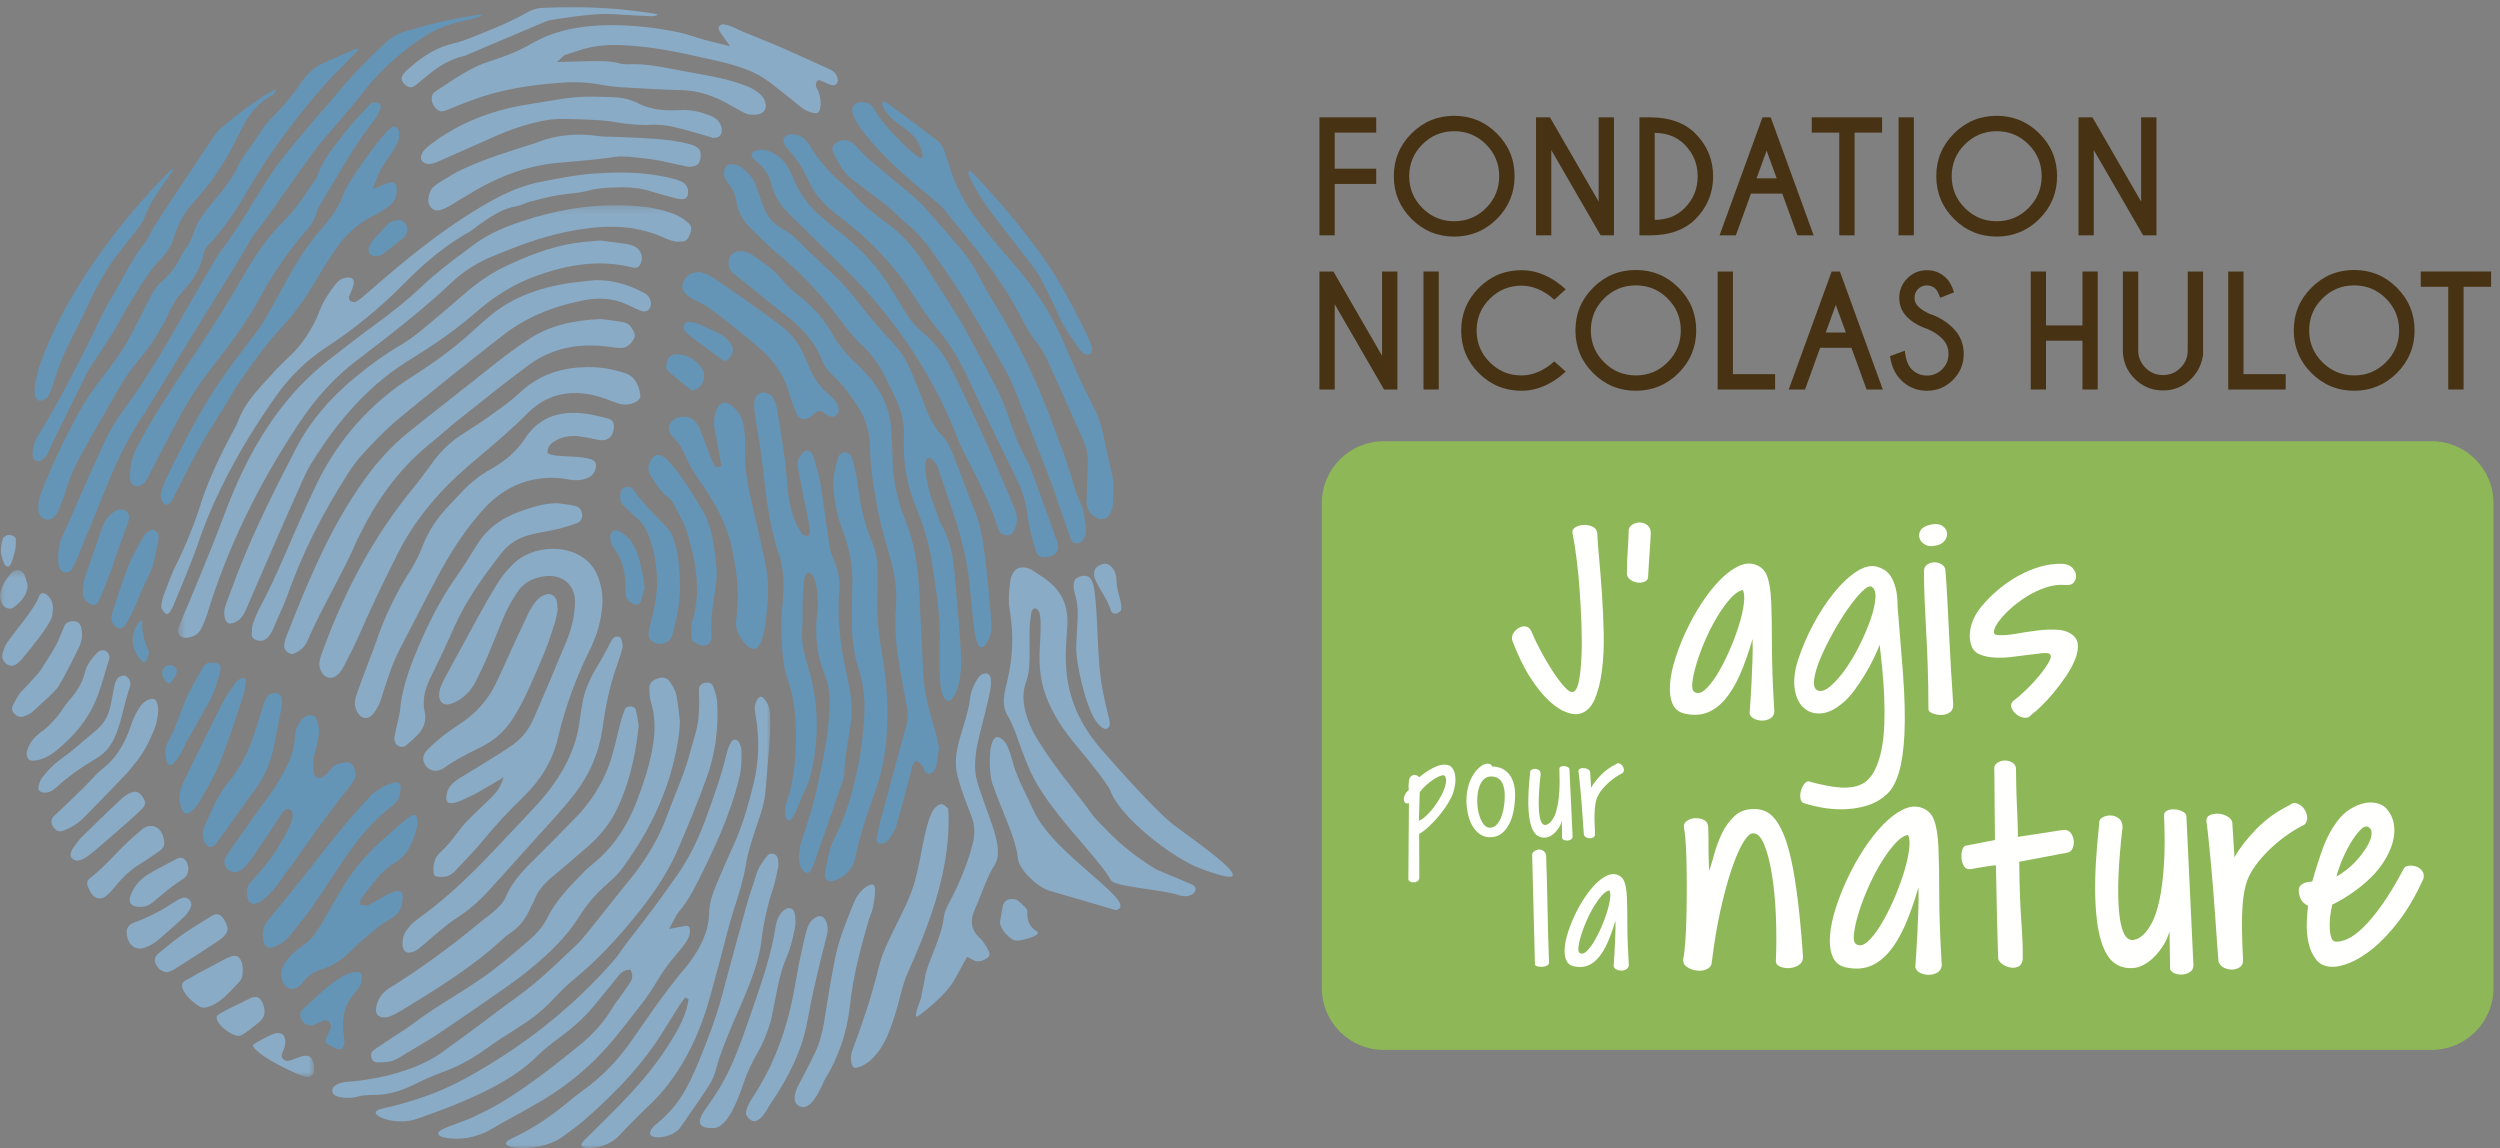 <svg height="158" viewBox="0 0 344 158" width="344" xmlns="http://www.w3.org/2000/svg" xmlns:xlink="http://www.w3.org/1999/xlink"><rect x="0" y="0" width="344" height="158" fill="#808080" stroke="none"/><mask id="a" fill="#fff"><path d="m.5.237h81.49v129.763h-81.49z" fill="#fff" fill-rule="evenodd"/></mask><mask id="b" fill="#fff"><path d="m.06.455h43.159v69.755h-43.159z" fill="#fff" fill-rule="evenodd"/></mask><g fill="none" fill-rule="evenodd"><path d="m334.596 144.462h-144.205c-4.696 0-8.503-3.807-8.503-8.504v-66.741c0-4.696 3.807-8.504 8.503-8.504h144.205c4.696 0 8.504 3.808 8.504 8.504v66.741c0 4.697-3.808 8.504-8.504 8.504" fill="#8eb857"/><path d="m195.236 112.923c.251-.079.529-.25.832-.514.304-.264.612-.581.922-.951s.607-.779.891-1.228.518-.885.703-1.308c.185-.422.307-.818.367-1.188s.029-.674-.09-.911c-.079-.146-.261-.179-.544-.1-.284.079-.604.232-.961.456-.356.225-.716.498-1.08.823-.363.323-.67.657-.921 1zm-1.366-2.416c-.198.079-.36.073-.485-.02-.126-.092-.199-.235-.218-.426-.021-.191.022-.409.129-.653.105-.244.29-.479.554-.703-.027-.239-.037-.462-.03-.674.007-.211.024-.403.05-.574.039-.278.122-.479.247-.605.126-.125.265-.198.416-.218.152-.019.298.004.437.07.138.066.233.152.287.257.171-.145.399-.32.682-.525.285-.204.592-.402.922-.594.33-.191.67-.346 1.02-.465.349-.12.683-.172 1.001-.159.462.027.795.201 1 .525s.327.703.366 1.139c.04.436.017.878-.069 1.328-.086.449-.188.818-.307 1.109-.265.62-.605 1.227-1.021 1.822-.416.594-.844 1.136-1.287 1.624-.442.488-.869.908-1.278 1.258-.409.351-.746.591-1.01.723l.02 6.082c-.039.224-.139.379-.297.465-.158.085-.327.128-.505.128-.179 0-.337-.043-.476-.128-.138-.086-.214-.195-.227-.327z" fill="#fffffe"/><path d="m205.15 106.842c-.449 0-.815.172-1.099.515-.285.344-.489.776-.614 1.298-.126.521-.181 1.086-.169 1.693.014.608.093 1.173.239 1.695.144.521.343.959.593 1.317.251.356.555.534.912.534.37 0 .686-.144.951-.435.263-.291.478-.665.643-1.12.165-.456.285-.954.357-1.496.072-.541.102-1.05.09-1.524-.028-.806-.193-1.42-.496-1.843-.304-.423-.773-.634-1.407-.634zm-3.09 1.248c.159-.541.39-1.056.694-1.545.304-.488.699-.898 1.188-1.228.199-.119.379-.191.545-.218.165-.026.31-.022.436.01.125.033.22.086.287.158.066.073.093.143.079.208.555 0 1.033.103 1.436.308s.737.485 1 .842c.265.356.459.782.585 1.277.125.495.181 1.04.168 1.635-.013.686-.083 1.363-.208 2.03-.126.667-.324 1.268-.594 1.803-.271.534-.618.97-1.039 1.306-.423.337-.932.513-1.526.526-.489.012-.922-.089-1.298-.307-.376-.219-.7-.516-.97-.892-.271-.376-.489-.808-.654-1.297-.166-.489-.281-1-.346-1.536-.067-.535-.079-1.066-.04-1.594.04-.528.126-1.024.257-1.486z" fill="#fffffe"/><path d="m214.906 112.983c-.092.33-.224.628-.395.892-.172.264-.357.495-.555.693s-.399.353-.605.466c-.205.112-.392.18-.564.208-.476.065-.895-.024-1.258-.268s-.65-.707-.862-1.387c-.211-.679-.333-1.611-.366-2.793-.034-1.181.049-2.67.248-4.466-.027-.172.032-.304.177-.397.146-.093.314-.138.506-.138.191 0 .367.059.525.177.158.119.238.305.238.555-.251 2.166-.327 3.863-.229 5.092.1 1.227.361 1.861.784 1.901.065.013.168-.003.306-.05.139-.046.294-.151.466-.316.171-.165.343-.413.515-.743s.32-.782.445-1.358c.126-.574.219-1.29.277-2.148.06-.859.063-1.896.011-3.11 0-.146.07-.249.207-.307.139-.06.294-.083.466-.069.172.012.334.058.485.138.152.079.228.178.228.297l.436 9.231c0 .185-.069.323-.208.416-.138.092-.293.145-.465.159-.172.012-.334-.011-.486-.07s-.248-.149-.287-.267z" fill="#fffffe"/><path d="m217.946 114.865c-.026-.304-.055-.694-.089-1.169-.033-.475-.069-.993-.108-1.555-.04-.561-.083-1.139-.129-1.733-.047-.594-.096-1.165-.148-1.713-.054-.548-.103-1.047-.149-1.496-.047-.448-.09-.806-.129-1.07 0-.171.072-.291.218-.356.145-.066.313-.096.505-.09.191.007.373.057.545.15.171.091.283.21.337.356l.138 2.198c.33-.581.786-1.169 1.367-1.762.581-.595 1.261-1.083 2.041-1.466.144-.132.303-.169.474-.11.172.06.314.166.427.318.111.151.178.323.197.514.021.192-.036.354-.168.486-.303.145-.617.327-.941.545-.323.217-.634.459-.931.722-.297.265-.571.542-.822.832-.251.291-.462.588-.634.892-.145.251-.258.538-.337.861-.079.324-.135.7-.168 1.13-.033.429-.047.924-.04 1.486.007.561.031 1.205.07 1.931 0 .198-.066.344-.198.436-.133.091-.288.141-.466.148s-.35-.029-.515-.108c-.165-.08-.28-.205-.347-.377" fill="#fffffe"/><path d="m210.827 117.67c-.017-.184.06-.348.228-.491.168-.142.361-.231.58-.264.217-.035.436.003.655.113.218.109.369.315.453.617.034.942.067 2.014.102 3.215.033 1.202.062 2.458.088 3.769.025 1.311.054 2.634.087 3.971.035 1.336.077 2.593.127 3.769.017.218-.076.383-.277.492-.202.108-.429.167-.681.176-.253.008-.483-.021-.693-.088-.211-.068-.308-.159-.29-.278z" fill="#fffffe"/><path d="m221.453 122.511c-.336.068-.693.316-1.071.744s-.748.946-1.11 1.55c-.361.606-.693 1.257-.995 1.954-.302.698-.547 1.354-.731 1.967-.186.613-.303 1.143-.354 1.588-.05.445.009.719.177.819.269.168.571.101.908-.201.336-.303.676-.735 1.021-1.299.344-.562.677-1.206.996-1.928.319-.723.588-1.428.806-2.118.218-.689.366-1.315.442-1.878.075-.563.046-.962-.089-1.198zm.832 4.135c-.336 1.159-.693 2.168-1.071 3.025-.378.858-.803 1.559-1.274 2.106-.47.546-.987.92-1.549 1.121-.564.202-1.199.219-1.904.051-.471-.117-.799-.4-.983-.845-.186-.445-.252-.996-.202-1.651.05-.656.202-1.378.454-2.168s.567-1.584.945-2.383c.378-.798.807-1.563 1.286-2.294s.975-1.361 1.488-1.891c.512-.529 1.024-.924 1.538-1.185.511-.26.995-.323 1.449-.189.504.152.852.475 1.046.971.193.496.311 1.227.353 2.193.042.967.063 2.21.063 3.732 0 1.52.067 3.382.202 5.584-.034.252-.151.436-.353.554s-.424.177-.669.177c-.243 0-.47-.051-.68-.151-.21-.102-.34-.252-.391-.454.017-.252.042-.61.076-1.072.033-.461.063-.979.088-1.55.026-.572.051-1.176.075-1.816.026-.638.03-1.26.013-1.865z" fill="#fffffe"/><path d="m244.36 132.245c.088-2.051.088-4.131 0-6.241-.088-2.109-.271-4.013-.55-5.712-.278-1.7-.636-3.077-1.076-4.131-.439-1.055-.967-1.553-1.582-1.494-.381.029-.828.476-1.341 1.34-.512.865-1.032 2.08-1.559 3.647-.527 1.568-1.033 3.435-1.517 5.603-.483 2.168-.885 4.585-1.208 7.251-.059.41-.301.703-.725.879-.425.176-.886.227-1.384.154-.499-.074-.939-.242-1.318-.505-.381-.264-.543-.63-.484-1.099.116-.527.212-1.325.285-2.394.074-1.07.125-2.243.155-3.516.028-1.275.044-2.601.044-3.978s-.016-2.643-.044-3.801c-.03-1.157-.081-2.131-.155-2.922-.073-.791-.138-1.275-.197-1.45-.06-.381.08-.689.417-.923.337-.235.718-.359 1.143-.373.424-.015.82.065 1.186.241s.565.483.594.923c.028.527.044 1.01.044 1.45v1.341c0 .454.007.944.021 1.471.015.528.037 1.143.067 1.846.204-.586.439-1.362.703-2.329.263-.967.615-1.912 1.054-2.834.44-.924 1.018-1.722 1.736-2.396.718-.673 1.648-.996 2.791-.966.468 0 .937.095 1.406.286.468.19.915.542 1.34 1.055.425.512.835 1.237 1.23 2.174.396.938.754 2.161 1.078 3.669.322 1.51.615 3.34.878 5.494.264 2.153.499 4.709.704 7.668 0 .498-.199.872-.594 1.121-.396.249-.82.388-1.275.417-.454.03-.878-.037-1.274-.198-.395-.16-.593-.417-.593-.768" fill="#fffffe"/><path d="m262.53 114.886c-.586.117-1.208.549-1.867 1.297-.659.746-1.304 1.648-1.934 2.702-.63 1.055-1.209 2.191-1.736 3.406-.527 1.216-.952 2.359-1.274 3.427-.323 1.071-.528 1.993-.616 2.77-.087.776.015 1.252.308 1.428.469.293.996.175 1.582-.352s1.18-1.281 1.78-2.264c.6-.98 1.179-2.101 1.736-3.361.556-1.26 1.025-2.49 1.406-3.691.381-1.202.638-2.292.769-3.274.132-.981.081-1.678-.154-2.088zm1.45 7.207c-.586 2.022-1.208 3.78-1.867 5.274s-1.399 2.718-2.22 3.67c-.82.952-1.72 1.603-2.702 1.955-.982.351-2.088.381-3.318.088-.82-.205-1.392-.696-1.714-1.473-.322-.775-.439-1.735-.351-2.878.087-1.143.351-2.402.791-3.779.439-1.377.989-2.761 1.648-4.154.659-1.39 1.406-2.724 2.241-3.998.835-1.275 1.698-2.373 2.593-3.296.894-.922 1.786-1.611 2.681-2.065.893-.454 1.735-.564 2.526-.33.879.264 1.487.828 1.824 1.691.336.866.542 2.14.615 3.825.073 1.684.11 3.852.11 6.504 0 2.651.117 5.895.351 9.733-.058.439-.263.762-.615.967-.351.205-.74.307-1.164.307-.425 0-.82-.088-1.186-.263-.368-.176-.594-.44-.682-.791.029-.44.073-1.062.132-1.868.058-.805.11-1.707.154-2.703s.088-2.05.132-3.164c.044-1.113.051-2.197.021-3.252z" fill="#fffffe"/><path d="m274.637 119.061c-.118 0-.287.015-.506.044-.22.029-.565.081-1.032.154-.469.074-1.115.183-1.934.329-.381.059-.675-.058-.879-.351-.205-.293-.33-.638-.374-1.032-.044-.397-.021-.777.066-1.143.088-.366.235-.594.44-.682l4.087-.791-.088-9.668c-.06-.41.072-.724.395-.945.323-.219.681-.329 1.077-.329.395 0 .753.11 1.077.329.322.221.468.55.439.989 0 .381.007 1.004.022 1.869.014.864.044 1.772.088 2.724s.081 1.86.11 2.725c.028.864.044 1.486.044 1.867l6.328-.967c.41 0 .725.147.944.44.22.293.352.629.396 1.01s0 .733-.132 1.055-.345.527-.637.615l-6.723 1.275c.028 3.193.124 5.91.285 8.152.161 2.24.226 4.006.198 5.295-.088.527-.315.864-.682 1.011-.366.146-.754.168-1.164.065-.411-.101-.776-.285-1.098-.549-.324-.263-.469-.542-.44-.835-.029-.791-.059-1.735-.088-2.835-.029-1.097-.059-2.233-.088-3.405s-.051-2.321-.066-3.45c-.015-1.127-.037-2.116-.065-2.966" fill="#fffffe"/><path d="m298.52 128.158c-.205.732-.499 1.391-.878 1.977-.381.586-.792 1.099-1.231 1.538-.439.44-.887.785-1.341 1.034s-.872.402-1.252.461c-1.054.146-1.985-.052-2.791-.594-.805-.541-1.443-1.567-1.911-3.076-.469-1.508-.74-3.574-.813-6.196-.074-2.622.11-5.925.549-9.91-.059-.381.073-.674.396-.879.322-.205.695-.307 1.12-.307s.814.131 1.165.395c.352.264.527.674.527 1.231-.556 4.804-.725 8.569-.505 11.294.219 2.724.797 4.13 1.736 4.218.146.03.373-.007.681-.11.307-.102.652-.336 1.033-.703.38-.365.762-.915 1.142-1.648.38-.732.71-1.735.989-3.01.278-1.274.483-2.864.615-4.768s.139-4.204.022-6.899c0-.323.154-.55.461-.681.308-.133.653-.184 1.033-.154.38.029.74.131 1.077.307s.506.396.506.659l.966 20.479c0 .41-.154.718-.462.923-.307.205-.652.322-1.032.351-.381.03-.74-.022-1.077-.153-.337-.133-.549-.33-.637-.594z" fill="#fffffe"/><path d="m305.265 132.333c-.059-.674-.125-1.539-.198-2.593-.073-1.055-.154-2.204-.242-3.449-.088-1.246-.183-2.528-.285-3.846-.104-1.318-.213-2.585-.33-3.801s-.227-2.322-.329-3.318c-.104-.996-.198-1.787-.286-2.373 0-.381.161-.645.483-.791.322-.147.696-.212 1.121-.198.424.015.827.124 1.208.329.381.206.63.469.747.792l.308 4.877c.732-1.289 1.743-2.592 3.032-3.911 1.289-1.318 2.798-2.402 4.526-3.252.323-.293.674-.374 1.055-.241.381.131.696.366.945.703.248.337.396.718.44 1.143s-.081.783-.374 1.076c-.674.322-1.369.725-2.087 1.209-.719.482-1.406 1.018-2.065 1.604-.66.585-1.268 1.201-1.825 1.845-.556.645-1.025 1.304-1.406 1.978-.322.556-.571 1.194-.747 1.911-.176.719-.301 1.554-.373 2.506-.073.952-.104 2.051-.088 3.295.015 1.246.065 2.674.153 4.285 0 .439-.146.762-.439.967s-.637.314-1.032.33c-.396.013-.777-.067-1.143-.242-.367-.176-.623-.455-.769-.835" fill="#fffffe"/><path d="m321.502 120.599c.322-.146.775-.446 1.362-.9.586-.454 1.143-.989 1.67-1.605.292-.351.586-.739.879-1.165.292-.424.52-.834.681-1.23.161-.395.242-.761.242-1.098s-.132-.594-.396-.769c-.323-.235-.725-.095-1.209.418-.483.512-.952 1.164-1.406 1.955s-.85 1.611-1.186 2.461c-.337.849-.549 1.494-.637 1.933zm11.953.352c-1.055 2.285-2.176 4.204-3.362 5.757-1.187 1.552-2.351 2.797-3.493 3.735-1.143.937-2.22 1.611-3.231 2.021-1.011.411-1.852.601-2.526.572-.939-.03-1.656-.367-2.154-1.011-.499-.645-.842-1.406-1.033-2.285-.19-.879-.27-1.794-.241-2.746.028-.952.088-1.737.176-2.352-.469-.234-.791-.519-.967-.857-.176-.336-.279-.696-.308-1.076-.029-.352.029-.616.176-.791.147-.176.322-.308.527-.396s.411-.139.616-.153c.204-.015.38-.037.527-.067.527-1.845 1.032-3.42 1.516-4.724.483-1.303 1.105-2.468 1.868-3.493.555-.762 1.171-1.348 1.846-1.758.673-.41 1.325-.681 1.955-.814.629-.131 1.215-.124 1.757.023.542.146.96.381 1.253.703.586.674.938 1.421 1.055 2.241.116.82.051 1.655-.198 2.505s-.637 1.692-1.164 2.526c-.528.836-1.143 1.59-1.846 2.264-.381.381-.799.755-1.253 1.121s-.916.71-1.384 1.032c-.468.323-.93.615-1.384.879-.455.264-.873.484-1.252.659-.148.557-.249 1.128-.308 1.714-.06.586-.073 1.128-.044 1.626.028.498.103.908.22 1.231.116.322.292.498.527.527.468.059 1.039-.066 1.714-.373.674-.309 1.406-.85 2.197-1.627.791-.775 1.648-1.815 2.571-3.119.922-1.304 1.896-2.923 2.922-4.857.117-.263.352-.417.704-.461.351-.043.695-.007 1.032.11s.615.322.835.615c.219.293.27.659.154 1.099z" fill="#fffffe"/><path d="m208.058 88.04c-.056-.356.02-.684.225-.985s.465-.533.779-.697.629-.212.944-.144c.313.069.553.294.718.677.272.684.676 1.531 1.209 2.543.534 1.012 1.093 1.969 1.682 2.871.588.903 1.149 1.648 1.682 2.236s.949.799 1.251.635c.328-.164.574-.69.738-1.579.164-.888.272-1.982.328-3.281.055-1.299.055-2.734 0-4.307-.056-1.572-.138-3.137-.246-4.696-.109-1.559-.253-3.035-.431-4.43-.178-1.394-.363-2.556-.553-3.486-.082-.355.047-.636.389-.841s.732-.314 1.169-.328.847.075 1.231.267c.383.191.588.492.615.902.026.766.108 1.887.246 3.363.137 1.477.267 3.104.39 4.881.123 1.778.205 3.603.246 5.476s-.041 3.602-.246 5.188-.554 2.926-1.046 4.02-1.217 1.736-2.174 1.928c-.438.082-1.012-.007-1.723-.267-.712-.26-1.483-.773-2.317-1.538-.835-.766-1.696-1.832-2.584-3.199-.889-1.368-1.73-3.104-2.522-5.209" fill="#fffffe"/><path d="m223.868 78.647c0-.957.034-1.907.103-2.851.067-.943.116-1.92.143-2.932.082-.328.28-.574.595-.738.313-.164.649-.24 1.005-.226.354.014.677.137.964.369.287.233.444.581.471 1.046 0 .164-.014.465-.041.902-.027.438-.061.944-.102 1.518s-.082 1.176-.123 1.805-.076 1.23-.103 1.804c0 .328-.164.561-.492.698-.328.136-.684.17-1.066.102-.384-.068-.718-.225-1.005-.472-.287-.246-.405-.587-.349-1.025" fill="#fffffe"/><path d="m239.802 81.19c-.547.109-1.128.513-1.744 1.21-.615.697-1.216 1.538-1.804 2.522-.588.985-1.128 2.044-1.62 3.179-.493 1.135-.889 2.201-1.19 3.199s-.492 1.86-.574 2.584c-.082.725.014 1.169.287 1.333.438.274.93.164 1.477-.328s1.1-1.196 1.661-2.112c.56-.916 1.1-1.962 1.62-3.138.519-1.176.957-2.324 1.312-3.445.356-1.121.595-2.14.718-3.056s.075-1.565-.143-1.948zm1.353 6.727c-.547 1.886-1.128 3.527-1.743 4.921-.615 1.395-1.306 2.537-2.071 3.425-.766.889-1.607 1.497-2.523 1.825-.916.329-1.948.356-3.096.083-.766-.192-1.299-.65-1.6-1.375-.301-.724-.41-1.62-.328-2.686s.328-2.242.738-3.527c.41-1.286.923-2.578 1.538-3.876.615-1.299 1.313-2.543 2.092-3.733.779-1.189 1.586-2.215 2.42-3.076s1.668-1.504 2.502-1.928 1.62-.526 2.358-.307c.821.246 1.388.772 1.702 1.579.315.806.506 1.996.575 3.568.068 1.572.102 3.596.102 6.07 0 2.475.11 5.503.328 9.085-.054.411-.246.711-.574.903-.328.191-.69.287-1.087.287-.396 0-.765-.082-1.107-.246s-.554-.41-.636-.738c.027-.411.068-.992.123-1.744s.103-1.592.144-2.522.082-1.914.123-2.953.048-2.051.02-3.035z" fill="#fffffe"/><path d="m257.54 80.739c-.273-.164-.711.048-1.313.636-.601.587-1.251 1.38-1.948 2.379-.697.998-1.388 2.112-2.071 3.342-.684 1.231-1.258 2.4-1.723 3.507-.465 1.108-.752 2.071-.861 2.892-.109.82.055 1.326.492 1.517.465.192 1.032.007 1.702-.553.67-.561 1.354-1.327 2.051-2.297.697-.971 1.354-2.072 1.969-3.302.615-1.231 1.121-2.406 1.517-3.527.397-1.121.629-2.106.698-2.954.068-.847-.103-1.394-.513-1.64zm-9.311 29.777c-.273-.082-.437-.307-.492-.677-.054-.369-.02-.745.103-1.128.123-.382.301-.704.533-.963.232-.26.499-.308.8-.144.629.164 1.264.314 1.907.451s1.271.233 1.887.287c.615.055 1.203.048 1.763-.02.561-.069 1.074-.226 1.538-.472.684-.383 1.238-.984 1.662-1.805.423-.82.745-1.777.963-2.871.219-1.093.349-2.276.39-3.547.041-1.272.034-2.557-.02-3.856-.055-1.299-.144-2.55-.267-3.753s-.239-2.297-.349-3.281c-.218.547-.505 1.189-.861 1.928-.355.738-.759 1.476-1.21 2.214-.451.739-.923 1.443-1.415 2.113s-.998 1.223-1.518 1.661c-1.039.902-2.016 1.401-2.932 1.497s-1.689-.103-2.318-.595c-.738-.547-1.21-1.415-1.415-2.604-.205-1.19-.075-2.523.39-3.999.547-1.723 1.265-3.411 2.153-5.066.889-1.654 1.846-3.11 2.871-4.368 1.026-1.258 2.058-2.222 3.097-2.891 1.039-.67 1.983-.882 2.83-.636.301.082.615.219.944.41.328.191.629.492.902.902s.499.951.677 1.62c.177.67.266 1.525.266 2.564l.739 9.105c.246 3.418.314 6.221.205 8.409-.11 2.187-.363 3.944-.759 5.27-.397 1.326-.923 2.304-1.579 2.933s-1.395 1.107-2.215 1.435c-1.285.492-2.721.732-4.307.718s-3.24-.294-4.963-.841z" fill="#fffffe"/><path d="m265.352 97.596c0-2.269-.034-4.306-.102-6.111s-.144-3.459-.226-4.963-.15-2.892-.205-4.163c-.054-1.272-.082-2.522-.082-3.753 0-.41.151-.718.451-.923.301-.205.629-.307.985-.307.355 0 .69.095 1.005.287.314.191.485.465.512.82.11 1.367.205 2.864.287 4.491s.165 3.261.247 4.902c.082 1.64.17 3.233.266 4.778s.185 2.933.267 4.163c.027.574-.13.978-.472 1.21s-.731.349-1.169.349c-.437 0-.841-.076-1.21-.226s-.554-.335-.554-.554zm.985-22.517c-.574.136-1.06.089-1.456-.144-.397-.232-.65-.526-.759-.882-.109-.355-.062-.711.144-1.066.205-.356.635-.615 1.292-.779.683-.164 1.223-.13 1.62.102.396.233.635.533.717.902.082.37-.006.746-.266 1.128-.26.383-.691.629-1.292.739z" fill="#fffffe"/><path d="m277.021 96.448c.493-.356 1.073-.855 1.744-1.497.669-.643 1.285-1.306 1.845-1.989.56-.684.998-1.306 1.313-1.867.313-.56.348-.936.102-1.128-.191-.109-.553-.136-1.087-.082-.533.055-1.155.13-1.866.226-.712.096-1.471.191-2.276.287-.807.096-1.579.123-2.318.082-.738-.041-1.394-.171-1.968-.39-.575-.218-.971-.587-1.19-1.107-.109-.246-.191-.561-.246-.943-.056-.383-.048-.814.021-1.292.067-.479.218-.992.451-1.538.231-.547.58-1.108 1.046-1.682.711-.875 1.51-1.682 2.399-2.42.888-.738 1.818-1.374 2.789-1.907.97-.533 1.962-.944 2.974-1.231 1.011-.287 2.01-.417 2.994-.389.601.027 1.06.198 1.374.512.313.315.492.657.533 1.026s-.055.704-.287 1.005c-.232.3-.609.423-1.128.369-.902-.082-1.819.034-2.748.348-.93.315-1.799.725-2.604 1.231-.807.506-1.545 1.059-2.215 1.661-.671.602-1.204 1.169-1.6 1.702s-.63.985-.697 1.354c-.068.369.088.567.472.594.738.055 1.599-.006 2.584-.184.984-.178 1.982-.328 2.994-.451 1.01-.123 1.954-.151 2.83-.082.875.068 1.585.362 2.133.881.382.383.559.882.533 1.498-.028.615-.199 1.278-.513 1.989s-.732 1.442-1.251 2.194-1.06 1.463-1.62 2.133c-.561.67-1.114 1.271-1.661 1.805-.548.533-.999.922-1.354 1.169-.219.328-.527.471-.923.43s-.758-.184-1.086-.43c-.329-.247-.569-.547-.718-.903-.151-.355-.076-.683.225-.984" fill="#fffffe"/><path d="m149.039 70.183.166.978c.105.595.168.922.193 1.25.055.724.04 1.273-.315 1.801-.213.348-.562.547-.923.547-.371 0-.687-.218-.802-.575-.329-.936-.651-1.868-.985-2.811l-.742-2.105c-.098-.284-.189-.568-.274-.843-.129-.438-.272-.866-.427-1.289-1.629-4.161-3.237-8.343-4.895-12.502-.507-1.296-1.038-2.566-1.707-3.754-1.793-3.157-3.922-6.891-6.236-10.632-1.203-1.938-2.546-3.825-3.867-5.649l-.253-.353c-1.103-1.534-2.246-2.74-3.506-3.704-.24-.192-.46-.423-.685-.651-.161-.163-.331-.34-.516-.498l-.204-.182c-.58-.518-1.165-1.04-1.784-1.515-.881-.673-1.769-1.331-2.66-1.996l-1.229-.902c-1.38-1.036-2.124-2.526-2.779-3.967-.231-.518.079-.908.387-1.126.375-.284.776-.423 1.178-.423.515 0 1.024.241 1.488.689l.539.588c.456.477.917.972 1.436 1.411 1.189 1.017 2.387 2.021 3.588 3.017.842.711 1.705 1.423 2.549 2.137.535.457.957.857 1.315 1.259.862.991 1.734 1.983 2.617 2.98.688.782 1.366 1.559 2.047 2.348 1.123 1.26 2.108 2.684 2.919 4.238.682 1.322 1.456 2.694 2.301 4.067 3.152 5.131 5.821 10.703 7.969 16.555.221.638.465 1.27.695 1.906.354.94.712 1.868 1.031 2.816.361 1.021.679 2.062.983 3.098l.383 1.219c.16.572.254.589.74 1.848z" fill="#6495b7"/><path d="m150.019 70.6c.269.231.503.425.743.579.282.161.55.246.825.246.537 0 1.007-.338 1.246-.93.122-.283.265-.641.285-.983l.023-.41c.079-1.365.171-2.65-.156-3.956-.391-1.672-.8-3.38-1.117-5.097-.313-1.54-.771-2.896-1.434-4.139-1.255-2.36-2.34-4.839-3.39-7.247l-.163-.376c-1.291-2.994-2.518-5.329-3.878-7.373-1.136-1.714-2.44-3.388-3.851-4.975-1.289-1.429-2.525-2.954-3.712-4.43l-.25-.3c-2.234-2.781-3.76-5.583-4.625-8.571-.066-.246-.152-.493-.245-.742-.094-.282-.194-.567-.274-.854-.234-.804-.671-1.445-1.368-1.948l-2.958-2.214c-1.205-.896-2.397-1.8-3.612-2.685-.8-.581-.768.16-.665.355.522 1.137 1.376 1.938 2.473 2.708.875.619 1.865 1.32 2.46 2.419.057.113.916 1.717.442 2.071-.472.364-5.533-4.685-6.508-6.703-.318-.651-.896-.974-1.798-1-.43 0-.795.15-1.005.417-.218.261-.285.63-.199 1.055.045.244.146.524.303.775l.163.301c.275.475.558.979.892 1.402 1.636 2.061 3.519 4.052 5.596 5.914.925.835 1.876 1.622 2.827 2.413.577.474 1.159.951 1.73 1.438.415.348.781.686 1.098 1.077l1.012 1.238c1.369 1.686 2.79 3.412 4.129 5.169 2.137 2.795 3.851 5.406 5.218 7.979l.297.567c.605 1.145 1.166 2.234 1.977 3.198.572.674 1.076 1.498 1.502 2.432 1.557 3.418 3.07 6.836 4.601 10.252l.508 1.155c.386.872.564 1.799.519 2.843-.031 1.18-.08 2.35-.115 3.592l-.061 2.015.099.508s.265.677.416.815" fill="#6495b7"/><path d="m111.115 120.102c-.143 0-.303-.056-.442-.173-.365-.281-.565-.674-.678-1.268-.19-1.1.06-2.124.329-2.987.166-.547.335-1.082.517-1.617.543-1.691 1.091-3.438 1.492-5.197l.072-.368c.817-3.704 1.661-7.54 1.753-11.436.048-1.478-.142-2.768-.581-3.94l-.052-.161c-.022-.073-.039-.14-.077-.209-1.027-2.515-1.361-5.287-.998-8.466.081-.746.106-1.446.058-2.093-.012-.64-.12-1.322-.29-2.065-.137-.636-.59-1.326-1.008-1.326h-.159l-.156.202c-.176.348-.272.778-.308 1.294-.074.943-.108 1.879-.148 2.629l-.012.656v1.11c.012.605.024 1.087-.036 1.555-.194 1.914.251 3.736.77 5.416 1.395 4.511 1.605 9.245.599 14.04-.273 1.301-.621 2.33-1.115 3.264-.254.492-.448 1.005-.65 1.499-.131.369-.265.74-.435 1.086-.212.485-.459.89-.723 1.196-.082.118-.195.136-.272.136-.156 0-.354-.111-.411-.327-.203-.717-.171-1.466.102-2.22.996-2.762 1.185-5.676 1.248-8.157.056-2.408-.008-5.553-1.079-8.558-.712-1.988-.801-4.094-.888-6.13-.08-1.719.045-3.42.188-5.012.206-2.539.043-4.445-.548-6.201-1.286-3.777-1.751-7.783-2.176-11.658l-.063-.539c-.172-1.451-.401-2.925-.636-4.338-.147-.889-.293-1.778-.424-2.675-.065-.537-.139-1.164-.065-1.769.036-.468.258-1.061.995-1.259.064-.011.146-.023.211-.023.456 0 1.147.321 1.389.794.262.488.443 1.003.516 1.495.437 2.552.774 4.841 1.081 6.983.105.81.178 1.615.242 2.429.032.488.074.973.119 1.462.199 1.975.549 3.45 1.138 4.77.24.551.563 1.069.832 1.502.132.202.387.243.609.28l.141.025.18-.101c.091-.087.19-.329.19-.493 0-.273-.036-.536-.088-.79l-1.2-6.037c-.146-.661-.271-1.333-.386-1.996-.117-.72.082-1.374.645-2.015.162-.207.385-.317.624-.317.244 0 .469.14.659.398.126.205.222.405.274.586l.253.911c.259.867.509 1.772.657 2.673.258 1.627.488 3.26.714 4.901.18 1.244.353 2.505.547 3.761.077.551.299 1.097.509 1.617l.069.203c.435 1.087.914 2.532.763 4.05-.438 4.557.367 8.955 1.209 12.658.543 2.364.622 4.497.254 6.527-.346 1.994-.722 4.049-.788 6.128-.03.566-.238 1.175-.446 1.753l-.122.322c-1.121 3.287-2.276 6.571-3.43 9.851-.189.541-.378 1.048-.621 1.493-.132.223-.296.266-.437.266" fill="#6495b7"/><path d="m130.444 96.433c-.16 0-.305-.071-.382-.196-.294-.453-.468-.862-.539-1.24-.122-.733-.182-1.541-.209-2.56-.019-.893-.019-1.783-.017-2.808l.014-1.507c.108-3.098-.426-6.527-.944-9.847l-.166-1.084c-.357-2.37-1.067-4.77-2.209-7.552-1.14-2.74-1.675-5.704-1.638-8.812l.008-.576c.023-.555.046-1.131-.029-1.694-.107-.819-.254-1.772-.608-2.595-.664-1.599-1.466-3.197-2.174-4.56-.768-1.487-1.718-2.763-2.829-3.793-1.156-1.065-2.136-2.282-3.248-3.766-2.473-3.331-5.333-6.347-8.497-8.968-1.248-1.051-2.434-2.214-3.648-3.427-1.143-1.14-1.804-2.362-2.001-3.715-.138-.921-.521-1.782-1.228-2.639-.458-.582-.593-1.198-.371-1.843.13-.413.415-.636.857-.652h.02c.636 0 1.106.168 1.514.508.999.802 1.619 1.604 1.926 2.517.142.403.288.818.438 1.229.166.465.324.932.492 1.404.514 1.486 1.403 2.542 2.69 3.232 1.167.61 2.095 1.526 2.945 2.409.524.551 1.076 1.066 1.626 1.581.363.335.72.661 1.069 1.004l.71.675c.838.791 1.694 1.593 2.442 2.455.656.725 1.259 1.51 1.862 2.264.428.549.856 1.107 1.302 1.639.933 1.103 1.911 2.286 2.962 3.382 1.173 1.227 2.016 2.445 2.574 3.734.76 1.729 1.395 3.304 1.959 4.822.568 1.572 1.244 3.217 2.597 4.595.617.613 1.019 1.509 1.344 2.296.501 1.235.967 2.478 1.435 3.721.505 1.374 1.02 2.742 1.581 4.094.848 2.07 1.178 4.234 1.486 6.644.313 2.359.508 4.773.706 7.101l.125 1.417c.077.801.088 1.832-.414 2.752-.12.219-.271.504-.461.742-.128.138-.305.225-.489.225-.2 0-.365-.117-.431-.294-.275-.681-.452-1.398-.545-2.072-.145-1.229-.252-2.455-.373-3.679-.098-.997-.195-1.994-.303-2.987-.406-3.726-1.455-7.235-2.446-10.181-.401-1.194-.813-2.397-1.223-3.584l-.587-1.691c-.049-.205-.13-.4-.239-.591-.208-.312-.433-.646-.754-.874l-.07-.059-.18-.024c-.11 0-.224.051-.298.13-.248.263-.286.832-.248 1.259.12 2.253.881 4.357 1.55 6.209.258.721.521 1.343.826 1.916.884 1.707 1.412 3.661 1.616 5.972.213 2.356.401 4.703.598 7.055.105 1.234.179 2.478.263 3.72.085 1.587.136 3.275-.289 4.913-.227.908-.528 1.533-.965 2.049-.12.13-.301.205-.485.205" fill="#6495b7"/><path d="m121.228 116.08c-.14 0-.258-.022-.376-.059-.297-.108-.238-.557-.224-.64.145-.789.297-1.574.508-2.347 1.185-4.443 2.37-8.882 3.607-13.308.2-.746.23-1.489.079-2.332l-.385-2.041c-.219-1.144-.431-2.298-.626-3.454-.56-3.162-.726-5.805-.53-8.285.169-2.258-.091-4.512-.8-6.905-.604-2.04-1.215-4.152-1.642-6.292-.495-2.5-1.072-5.805-1.142-9.191-.044-2.001-.655-3.871-1.83-5.561-.929-1.346-1.989-2.871-3.351-4.081-.615-.535-1.084-1.221-1.393-2.025-.79-2.063-2.194-3.866-4.347-5.66-.565-.453-1.134-.895-1.7-1.331-.364-.289-.731-.574-1.094-.87-1.648-1.322-3.301-2.651-4.937-3.98-.407-.316-.667-.6-.739-1.028-.139-.632-.032-1.188.292-1.58.295-.358.73-.539 1.266-.539.089 0 .192 0 .283.017.494.056.95.205 1.254.419l.192.127c1.501 1.014 2.908 1.984 4.045 3.379.771.962 1.759 1.772 2.608 2.462 1.796 1.434 3.164 3.007 4.189 4.808.964 1.713 2.164 3.192 3.564 4.41.362.314.676.669.986 1.026l.281.289c2.267 2.483 3.38 5.244 3.409 8.427.004.456.029.902.061 1.347.036.49.07.966.07 1.449 0 2.944.594 5.916 1.751 8.827 1.019 2.548 1.611 5.249 1.819 8.261.123 1.595.199 3.206.272 4.808 0 0 .16 3.268.211 4.327.055 1.234.111 2.472.17 3.701.146 2.783.922 5.462 1.675 8.047l.068.209c.122.472.23.967.318 1.414l.144.625-.115.698c-.081.611-.161 1.171-.27 1.718-.067.271-.232.576-.47.844-.131.153-.323.25-.527.25-.274 0-.528-.177-.688-.457-.03-.077-.062-.166-.093-.252-.042-.145-.116-.314-.212-.473-.128-.162-.299-.268-.452-.368l-.152-.105-.239-.164-.235.349c-.086.099-.171.226-.232.376-.073.266-.138.523-.2.787l-.122.49-.512 1.948c-.453 1.688-.899 3.376-1.392 5.055-.179.569-.534 1.11-.865 1.645-.223.353-.497.594-.758.699-.129.053-.303.09-.472.09" fill="#6495b7"/><path d="m9.102 78.771c-.36 0-.682-.186-.854-.487-.155-.276-.222-.541-.232-.749v-.298c-.01-1.082-.012-2.104.42-3.07.602-1.38 1.217-2.758 1.82-4.144 1.344-3.057 2.732-6.225 4.168-9.303.68-1.464 1.526-2.896 2.547-4.255 3.462-4.682 6.399-9.86 8.984-14.423.977-1.698 1.942-3.38 2.926-5.066l.812-1.384c.205-.368.441-.724.7-1.057 1.789-2.338 3.343-4.875 4.838-7.321.43-.689.848-1.377 1.274-2.059 1.698-2.712 3.759-5.141 5.757-7.498.481-.549.95-1.096 1.413-1.648.8-.901 1.586-1.814 2.356-2.743 2.107-2.569 4.519-5.102 7.174-7.513.735-.668 1.589-1.146 2.617-1.448 3.363-1.016 6.011-1.639 10.205-2.307.162-.019 1.168.135-2.462.92-2.013.433-3.893 1.198-5.715 2.445-3.187 2.187-5.78 4.603-7.937 7.391-1.023 1.336-2.149 2.638-3.218 3.899-.487.559-.959 1.118-1.448 1.672-.197.238-.39.47-.584.695-.42.475-.836.951-1.21 1.463-1.138 1.556-2.256 3.132-3.375 4.704l-1.825 2.567-.726 1.042c-.624.903-1.29 1.85-2 2.713-.74.916-1.323 1.936-1.882 2.929-.241.396-.46.799-.71 1.198-1.121 1.84-2.267 3.675-3.395 5.513-.869 1.38-1.728 2.771-2.572 4.146-1.526 2.471-3.026 4.953-4.544 7.424l-2.108 3.445c-.102.188-.224.388-.343.576-1.914 2.733-3.598 5.947-5.275 10.109-1.32 3.28-2.674 6.55-4.017 9.836-.23.539-.483 1.115-.783 1.645-.16.275-.451.441-.796.441" fill="#6495b7"/><path d="m6.611 71.499c-.343 0-1.303-.103-1.345-1.54-.036-.99.296-1.874.459-2.289 1.315-3.417 2.929-6.885 4.934-10.592.858-1.605 1.938-3.217 3.366-5.077l.425-.559c.444-.551.869-1.109 1.27-1.684l.089-.122c.608-.873 1.228-1.765 1.746-2.713 1.113-2.042 2.181-4.142 3.173-6.126.471-.916.974-1.585 1.604-2.129.979-.832 1.779-1.868 2.44-3.162l.107-.199c.193-.365.369-.736.617-1.038.688-.866 1.059-1.865 1.34-2.723.22-.672.623-1.299 1.028-1.886.571-.831 1.206-1.605 1.698-2.182 1.284-1.512 2.589-3.186 3.446-5.172.029-.093.1-.194.158-.289.273-.392.57-.791.854-1.198.637-.88 1.31-1.796 1.875-2.76.488-.815 1.164-1.504 1.874-2.236.4-.401.79-.803 1.15-1.233l.162-.177c.793-.923 1.598-1.88 2.274-2.914.882-1.374 1.966-2.33 3.325-2.903.773-.327 1.533-.662 2.304-1.01.599-.259 1.195-.519 1.802-.776.263-.117.812-.283.367.223-.134.148-.28.27-.423.418-.482.51-.986 1.02-1.487 1.528-1.189 1.199-2.411 2.444-3.51 3.759-3.936 4.651-7.083 9.023-9.595 13.35-1.512 2.594-3.223 5.319-5.503 7.644-.311.327-.562.812-.645 1.269-.377 1.766-1.265 3.413-2.795 5.021-.735.759-1.313 1.633-1.804 2.684-1.257 2.714-2.675 4.946-4.319 6.832-1.539 1.776-2.714 3.837-3.829 5.827 0 0-2.584 4.569-3.85 6.779-1.075 1.908-1.811 3.54-2.277 5.152-.323 1.111-.771 2.193-1.162 3.115-.143.332-.414.664-.703.87-.196.144-.422.218-.64.218" fill="#6495b7"/><path d="m143.649 76.685c-.566 0-.981-.351-1.151-.961-.082-.33-.178-.675-.284-1.012-.306-1.133-.643-2.305-.773-3.462-.215-1.812-.595-3.27-1.2-4.563-.673-1.448-1.386-2.889-2.077-4.317l-2.172-4.469c-.888-1.816-1.769-3.643-2.617-5.494-1.237-2.722-2.642-5.023-4.305-7.031-1.119-1.348-2.207-2.865-3.344-4.673-2.605-4.104-5.985-7.713-10.355-11.014-2.089-1.581-3.379-3.099-4.182-4.945-.658-1.504-1.563-2.894-2.692-4.124-.188-.222-.387-.443-.543-.681-.181-.311-.212-.65-.067-.927.152-.301.474-.484.868-.522.082-.006.181-.007.263-.007.637 0 1.165.184 1.605.592.255.237.58.553.788.919 1.145 2 2.762 3.838 5.067 5.781.36.313.667.605.898.873 1.424 1.626 3.09 2.918 4.531 3.969 1.993 1.425 3.669 3.207 5.016 5.314 1.718 2.667 3.426 5.342 5.109 8.023.151.201.259.411.365.619l1.322 2.444c1.194 2.209 2.442 4.491 3.591 6.766.691 1.353 1.2 2.828 1.644 4.105.516 1.54 1.158 3.338 2.118 5.024.355.62.598 1.14.774 1.641 1.222 3.321 2.439 6.644 3.615 9.988.204.548.148 1.077-.119 1.463-.317.436-.879.681-1.604.681z" fill="#6495b7"/><path d="m114.378 121.258c-.278 0-.516-.105-.681-.29-.172-.214-.234-.516-.172-.866l.067-.392c.27-1.475.539-3.009 1.23-4.36 1.54-2.996 2.591-6.351 3.433-10.884.318-1.707.478-3.43.629-5.191.222-2.67-.021-5.052-.757-7.29-.917-2.814-.967-5.699-.891-8.391.012-.402.012-.802.012-1.204 0-.532.003-1.058.023-1.586.128-2.622-.318-5.227-1.367-7.948-.617-1.622-1.011-3.384-1.216-5.542-.127-1.301.166-2.571.459-3.754.204-.828.456-1.305 1.127-1.305.535.012.871.371 1.084 1.161.327 1.214.521 2.161.641 3.049.408 3.378 1.043 5.913 2.027 8.18.502 1.183.738 2.447.738 3.89v3.042c-.165 2.386-.015 4.795.513 7.776.81 4.55 1.013 8.651.674 12.528-.237 2.434-.696 4.614-1.409 6.666l-.324.931c-.945 2.699-1.926 5.498-2.491 8.373-.293 1.556-1.257 2.675-2.843 3.302-.167.072-.339.105-.506.105" fill="#6495b7"/><path d="m138.668 73.662c-.695-.032-1.109-.274-1.248-.72-1.071-3.47-2.734-6.711-4.346-9.854l-.536-1.035c-.348-.657-.618-1.364-.884-2.027-2.652-6.799-6.614-13.272-11.779-19.217-1.335-1.538-2.794-2.983-4.22-4.386l-1.242-1.247c-.95-.945-1.905-1.88-2.861-2.821-.996-.978-2.003-1.947-2.987-2.938-1.286-1.276-2.064-2.576-2.381-3.975-.293-1.233-.918-2.245-1.943-3.092-.217-.187-.452-.386-.648-.609-.16-.192-.233-.388-.18-.562.051-.191.235-.348.506-.429.191-.06.389-.101.639-.149 0 0 .571.006.708.045.358.104.773.222 1.113.411.982.522 1.731 1.278 2.197 2.237l.129.246c.182.356.358.706.492 1.078.751 1.942 2.013 3.687 3.919 5.314.94.822 1.911 1.609 2.892 2.378 2.769 2.174 5.092 4.856 7.094 8.189l.359.607c.307.495.604.981.876 1.47.767 1.318 1.632 2.367 2.676 3.221 1.451 1.191 2.638 2.657 3.569 4.376.962 1.805 1.866 3.714 2.714 5.492 1.29 2.752 2.398 5.185 3.405 7.464.652 1.485 1.272 2.99 1.899 4.494.354.848.711 1.691 1.075 2.537.386.915.33 1.838-.147 2.822-.26.489-.491.68-.831.68z" fill="#6495b7"/><path d="m18.806 66.899c-.506 0-.837-.383-.906-1.038-.011-.155-.011-.315-.004-.483l.004-.232c.018-1.761.749-3.301 1.382-4.448.998-1.801 1.862-3.277 2.725-4.641 1.328-2.121 3.102-4.896 4.977-7.648 2.126-3.116 4.288-6.595 6.795-10.933 1.734-3.009 3.42-5.255 5.291-7.076 1.453-1.42 2.588-3.115 3.675-4.756.281-.407.557-.815.826-1.219.058-.084.104-.156.135-.252.548-1.867 1.773-3.395 2.932-4.874.297-.368.584-.742.867-1.124.721-.953 1.565-1.848 2.372-2.711.332-.341.649-.684.951-1.022.253-.284.387-.314.413-.325.093-.002.184-.013.27-.013.264 0 .487.04.636.119.209.115.309.385.209.646-.197.523-.399 1.029-.694 1.413-2.076 2.617-3.801 5.479-5.54 8.418l-.788 1.309c-.339.568-.68 1.151-1.027 1.731l-.189.304c-.213.34-.436.689-.52 1.081-.261 1.118-.919 1.986-1.595 2.765-2.315 2.629-4.372 5.651-6.342 9.236-1.826 3.331-4.102 6.378-6.296 9.182-1.88 2.378-3.262 4.454-4.37 6.528-1.529 2.85-3.026 5.715-4.508 8.579-.316.618-.534 1.053-1.005 1.302-.25.132-.459.182-.676.182" fill="#6495b7"/><path d="m22.936 69.43c-.188 0-.371-.094-.471-.247-.331-.517-.439-.941-.324-1.349.2-.658.395-1.293.678-1.882 2.298-4.726 4.607-9.327 7.563-13.642 1.224-1.801 2.566-3.56 3.87-5.253l1.105-1.45c.624-.823 1.138-1.745 1.649-2.638l.13-.245c.506-.88.995-1.766 1.499-2.666.605-1.119 1.218-2.232 1.859-3.337 1.177-2.006 2.519-3.872 4.004-5.549 1.409-1.621 2.316-3.1 2.841-4.669.452-1.351 4.859-7.473 6.023-8.519l.128-.107.185-.163c.186-.163.353-.298.535-.298.053 0 .104.004.157.03.45.145.554.58.555.918.012.503-.066.965-.242 1.303-.432.855-.923 1.637-1.439 2.317-.701.923-1.201 1.922-1.762 3.481l-.21.58.574-.238c.25-.107.461-.196.652-.28.382-.168.671-.29.967-.38.136-.044.272-.061.389-.061.647 0 .743.569.743.899.029 1.081-.384 1.921-1.206 2.497-.662.463-1.286.834-1.866 1.117-2.068 1.018-3.798 2.5-5.152 4.414-.739 1.062-1.69 2.47-2.529 3.937-1.693 2.929-3.334 5.214-5.175 7.186-1.938 2.071-3.585 4.392-5.173 6.632-.794 1.109-1.495 2.281-2.161 3.42-.517.875-1.047 1.743-1.597 2.588-1.774 2.688-3.257 5.568-4.692 8.366l-.555 1.095c-.221.445-.443.886-.674 1.322-.109.213-.269.487-.479.693-.103.115-.244.178-.399.178" fill="#6495b7"/><path d="m103.687 89.29c-.361 0-.8-.277-1.23-.801-.953-1.14-1.322-2.215-1.139-3.371.054-.317.073-.644.083-.969.025-.173.036-.355.046-.54.25-2.64-.158-5.223-.62-7.649-.715-3.907-2.708-7.168-4.762-10.107-.613-.869-1.222-1.801-1.629-2.842-.439-1.179-1.089-2.162-1.962-3.033-.377-.375-.52-.865-.394-1.363.163-.561.626-1.007 1.234-1.174.27-.066.536-.104.795-.104.98 0 1.727.571 2.162 1.648.296.76.595 1.517.888 2.277.272.681.542 1.364.803 2.05.091.203.191.392.3.587l.238.43.784-.184-.288-1.581c-.189-1.083-.375-2.168-.611-3.239-.232-1.008-.154-1.982.214-2.946.255-.628.641-.972 1.13-.972.311 0 .636.139.947.393.95.752 1.522 1.759 1.69 2.981.134 1.011.187 1.992.157 2.933-.066 2.157.194 4.405.823 7.078.68 2.889 1.334 5.794 1.967 8.712.371 1.742.471 3.595.28 5.659l-.025.397c-.142 1.558-.268 3.026-.76 4.489-.25.788-.653 1.241-1.121 1.241" fill="#6495b7"/><path d="m34.913 124.372c-.2 0-.375-.058-.486-.176-.531-.538-.636-1.79-.2-2.44.197-.29.441-.553.694-.838l.234-.25c1.782-1.954 3.286-4.146 4.473-6.493.273-.553.479-1.098.613-1.623.083-.309.047-.903-.27-1.116-.108-.075-.226-.118-.359-.118-.349 0-.617.281-.786.532-.177.272-.361.544-.528.819-.151.245-.327.492-.491.739l-.712 1.082c-.868 1.29-1.73 2.579-2.618 3.853-.351.489-.77.937-1.217 1.299-.283.235-.61.364-.942.364-.373 0-.732-.16-1.043-.47-.382-.38-.488-.801-.341-1.255.129-.399.375-.77.567-1.061.931-1.31 1.863-2.628 2.794-3.942l1.408-1.988c.24-.34.491-.677.742-1.011.582-.804 1.197-1.639 1.724-2.51 1.061-1.802 2.185-3.664 2.361-5.94l.016-.15c.033-.43.061-.874.195-1.257.197-.557.435-1.022.732-1.363.336-.407.764-.638 1.206-.638.116 0 .221.011.334.041.41.108.551.465.72 1.037l.071.255c.044.161.061.348.089.604.023.149-.045.936-.089 1.204-.13.639-.28 1.356-.489 2.054-.282.938-.255 1.847-.16 2.685.034.416.4.744.814.744.149 0 .317-.043.438-.13.335-.226.751-.538 1.001-.943.538-.803 1.353-.975 2.204-1.076.061-.012.112-.012.152-.012.415 0 .725.222.903.638.367.824.337 1.452-.075 2.027l-.193.278c-.104.164-.206.319-.328.47-2.305 2.789-4.431 5.782-6.469 8.679-1.083 1.515-2.162 3.043-3.273 4.536l-.213.306c-.176.242-.355.482-.556.705-.478.501-.91.918-1.333 1.255-.449.381-.935.594-1.314.594" fill="#6495b7"/><path d="m5.23 63.455c-.439 0-.727-.351-.74-.879v-.235c.058-.975.363-1.839.956-2.763 2.028-3.1 6.039-10.873 7.626-14.222.92-1.979 1.692-3.447 2.487-4.771.455-.77.899-1.557 1.33-2.348.893-1.622 1.8-3.303 3.014-4.762.311-.389.53-.845.75-1.286.134-.283.28-.579.446-.847.769-1.2 1.55-2.384 2.323-3.566l1.587-2.385c1.362-2.065 2.725-4.125 4.101-6.182.356-.518.747-1.107 1.233-1.52 2.476-2.139 4.877-3.874 7.36-5.301.104-.062.31.01.268.079-.143.248-.295.509-.459.6-2.41 1.225-3.703 3.407-4.738 5.595-1.647 3.418-3.605 6.384-6.037 9.056-1.331 1.461-2.217 3.018-2.735 4.747-.383 1.25-1.025 2.328-1.916 3.218-1.282 1.255-2.213 2.766-3.103 4.225-.269.43-.53.855-.808 1.283-.537.834-1.029 1.71-1.494 2.566-.39.707-.779 1.418-1.207 2.104-.614.993-1.268 1.972-1.917 2.944-.358.517-.709 1.04-1.038 1.558-.266.382-.503.753-.692 1.162-.916 2.032-4.256 8.59-5.158 10.635-.225.51-.469.899-.92 1.146-.187.099-.354.149-.519.149" fill="#6495b7"/><path d="m40.264 136.06c-.157 0-.315-.028-.483-.08-.606-.199-1.071-.993-1.071-1.847 0-.671.181-1.242.569-1.75.676-.921 1.4-1.617 2.194-2.118 1.015-.655 1.848-1.583 2.569-2.832.657-1.162 1.335-2.319 2.012-3.478l.881-1.506c1.313-2.251 3.01-4.372 5.076-6.311.953-.893 1.957-1.75 2.949-2.606l.673-.585c.293-.253.63-.485 1.032-.723.089-.056.195-.087.294-.087.205 0 .354.158.405.436.067.393.16.832.045 1.16-.508 1.784-1.115 3.809-3.011 4.928-1.648.971-2.768 2.446-3.852 3.875-.275.337-.532.686-.81 1.023-.117.139-.138.337-.15.488 0 .05-.012.102-.012.146l-.059.29.293.038c.062.002.119.027.191.04.121.027.236.059.372.059.099 0 .189-.019.264-.059.463-.22.894-.47 1.343-.724 0 0 .899-.51 1.028-.59.356-.207.696-.393 1.037-.504.252-.093.477-.124.673-.124.234 0 .409.059.53.176.16.17.187.436.164.628-.045 1.401-.45 2.22-1.367 2.814l-.519.315c-.501.325-1.029.649-1.522 1.036l-.414.337c-1.007.816-2.045 1.663-2.98 2.606-1.478 1.497-2.724 2.341-4.177 2.783-1.242.377-2.169 1.014-2.872 1.96-.373.523-.806.786-1.295.786" fill="#6495b7"/><path d="m110.611 57.681c-.47 0-.841-.328-1.107-.979-.314-.809-.641-1.604-.854-2.412-.612-2.314-1.889-4.352-3.778-6.056-1.059-.973-2.212-1.894-3.327-2.789l-.547-.437c-1.076-.861-2.221-1.77-3.4-2.614-.606-.43-1.293-.771-1.988-1.096-.779-.384-1.259-.769-1.561-1.307-.199-.328-.221-.641-.087-1.002.389-1.098 1.095-1.545 2.405-1.559l.177.075c.284.076.657.182.988.35.359.179.699.414 1.059.663l1.376.957c1.184.81 2.359 1.617 3.519 2.451 1.438 1.028 2.921 2.08 4.34 3.201 1.177.938 2.122 2.186 2.797 3.725l.23.55c.132.269.252.536.357.809.705 1.767 1.598 3.057 2.813 4.038.367.294.71.652.99 1.021.178.254.334.579.378.89.053.339 0 .657-.211.876-.153.197-.402.301-.664.301-.163 0-.333-.032-.493-.104-.181-.08-.37-.217-.56-.366l-.136-.104c-.175-.138-.352-.202-.534-.202-.217 0-.426.087-.652.275-.06.054-.137.121-.205.19-.063.052-.129.12-.197.171-.409.32-.794.484-1.128.484" fill="#6495b7"/><path d="m36.192 128.967v-.059l-.041-.077c-.015-.881.208-1.59.831-2.331 1.522-1.81 3.009-3.637 4.479-5.492.702-.862 1.384-1.735 2.063-2.619.998-1.274 1.985-2.548 3.016-3.797 1.261-1.549 2.666-3.153 4.273-4.888.849-.912 1.976-1.596 3.344-2.019.12-.043.232-.059.348-.059.173 0 .321.053.417.158.144.142.203.371.2.658-.03 1.117-.357 1.828-1.079 2.388-3.061 2.287-5.248 5.228-6.976 7.803-.463.696-.93 1.395-1.382 2.094-.903 1.376-1.803 2.742-2.762 4.09-.624.888-1.321 1.76-1.991 2.604-.36.448-.723.906-1.069 1.357-.534.693-1.304 1.117-1.993 1.46-.228.114-.46.176-.671.176-.557 0-.93-.442-1.007-1.191-.015-.111-.015-.216-.015-.231z" fill="#6495b7"/><path d="m96.828 88.837c-.377 0-.759-.194-1.129-.387-.223-.116-.567-.354-.567-.802 0-.166 0-.344-.012-.52-.011-.545-.029-1.119.12-1.597 1.337-4.284.459-8.413-.685-12.255-.327-1.074-.87-2.087-1.406-3.064-.175-.328-.355-.666-.533-1.002-.194-.385-.557-.702-.83-.895-.837-.662-1.408-1.54-2.001-2.462l-.245-.37c-.464-.696-.437-1.437.1-2.339.226-.343.547-.541.904-.541.168 0 .352.039.52.12.351.179.622.377.816.589l.158.182c.578.674 1.191 1.356 1.684 2.096 1.078 1.596 2.124 3.235 3.075 4.863.355.586.583 1.245.83 2.002.526 1.556 1.007 4.93.994 6.93l-.067.631c-.092.696-.178 1.561-.323 2.417-.307 1.824-.428 3.312-.356 4.698.056.787-.018 1.26-.531 1.557-.185.099-.344.149-.516.149" fill="#6495b7"/><path d="m28.945 116.537c-.32 0-.606-.241-.813-.674-.32-.705-.323-1.444-.013-2.124l.405-.927c.798-1.8 1.62-3.671 2.917-5.192 1.548-1.84 2.725-4.06 3.6-6.787l.441-1.407c.21-.709.444-1.422.669-2.134.136-.443.294-.913.549-1.304.234-.389.664-.628 1.107-.628.183 0 .34.038.491.101.412.178.581.646.528 1.388l-.256 1.365c-.22 1.14-.439 2.293-.677 3.457l-.043.277c-.133.683-.273 1.391-.472 2.056-.491 1.704-1.184 3.143-2.116 4.411-1.195 1.617-2.373 3.262-3.543 4.913l-1.663 2.331c-.145.204-.232.325-.321.442-.261.276-.532.436-.79.436" fill="#6495b7"/><path d="m90.821 88.609c-.494 0-.944-.191-1.271-.548-.32-.334-.4-.738-.247-1.315l.174-.737c.159-.655.324-1.319.463-1.986.751-3.227.594-6.492-.463-9.708-.352-1.022-.877-2.307-2.073-3.225-.277-.218-.531-.476-.786-.742-.221-.222-.449-.442-.695-.656-.544-.459-.7-1.036-.519-1.934.074-.407.35-.656.797-.755.087-.025.163-.028.238-.028.254 0 .475.112.638.33 1.036 1.513 2.329 2.835 3.584 4.12.423.446.858.881 1.264 1.335.441.457.685 1.206.897 1.862.569 1.757.664 3.621.745 6.061.029 1.645-.308 3.896-.938 6.319-.069.247-.145.457-.232.658-.3.584-.905.949-1.576.949" fill="#6495b7"/><path d="m25.676 111.939c-.342 0-.559-.346-.667-.643-.149-.358-.237-.763-.315-1.187-.039-.189.018-.964.078-1.172.166-.504.337-1.033.567-1.509 1.541-3.169 3.356-6.912 5.261-10.665.411-.821.959-1.6 1.5-2.353l.282-.421c.167-.249.447-.476.733-.618.092-.051.222-.073.356-.073.101 0 .203.022.28.051.028.03.101.235.091.333-.082.728-.154 1.372-.344 1.937l-.654 1.966c-.793 2.421-1.624 4.921-2.578 7.322-.582 1.47-1.388 2.889-2.169 4.262-.251.433-.507.863-.741 1.292-.263.477-.686.879-1.041 1.172-.226.204-.439.306-.639.306" fill="#6495b7"/><path d="m148.455 47.93c-1.048-1.492-2.156-2.998-2.865-4.714-.695-1.624-1.513-3.216-2.289-4.703-.423-.816-.981-1.575-1.457-2.204-1.337-1.765-2.692-3.511-4.046-5.248l-.621-.803c-1.767-2.277-3.08-4.292-3.908-6.306-.095-.22.027-.73.548-.18 3.449 3.644 6.964 7.63 10.354 12.59 1.787 2.615 3.255 5.464 4.659 8.225l.592 1.151c.258.504.446 1.103.685 1.646.547 1.296-.519 2.183-1.652.546" fill="#6495b7"/><path d="m46.761 144.386c-.194 0-.403-.065-.689-.195-.724-.343-1.175-.578-1.257-.813-.073-.238.102-.655.469-1.403.124-.217.21-.399.246-.613.015-.204-.021-.519-.196-.708-.139-.151-.413-.272-.621-.272h-.033l-.127.019c-.246.102-.463.216-.712.328-.212.108-.418.204-.635.294-.146.052-.298.083-.453.083-.372 0-.765-.173-1.03-.458-.27-.281-.421-.652-.417-1.033.013-.235.122-.519.247-.627.422-.393.86-.795 1.295-1.2 1.297-1.212 2.646-2.461 4.213-3.389.771-.457 1.382-.652 2.02-.652.33.015.475.068.562.176.117.12.165.34.136.628.011.668-.284 1.348-.784 1.874-1.566 1.629-2.095 3.679-1.656 6.261.023.194.066.439.055.671-.101 1.029-.494 1.029-.633 1.029" fill="#6495b7"/><path d="m5.56 55.146c-.355 0-.615-.231-.73-.617-.282-1.025.39-3.472.489-3.805 4.079-12.163 13.972-23.228 18.367-27.502.404-.384-.067.505-.595 1.247l-.5.701c-.999 1.42-2.029 2.956-2.706 4.739-.132.349-.324.709-.591 1.08-1.765 2.571-4.445 4.798-7.311 11.281-.471 1.084-2.289 4.419-3.523 7.281-.676 1.565-1.433 4.472-1.791 4.934-.159.227-.443.447-.74.575-.134.055-.261.086-.369.086" fill="#6495b7"/><path d="m12.91 83.223c-.18 0-.414-.068-.641-.212-.634-.372-.919-.962-.876-1.793.041-.665.164-1.334.355-1.921.553-1.627 1.1-3.247 1.665-4.861l.635-1.805c.312-.894.812-1.606 1.502-2.108.4-.282.741-.425 1.088-.425.076 0 .161.015.255.028.593.119.87.504.87 1.198l-.044.138c-.028.191-.081.435-.164.673-.169.478-.353.952-.534 1.421-.193.515-.383 1.018-.575 1.533-.195.562-.389 1.14-.593 1.701-.247.783-.518 1.559-.81 2.328-.368.99-.867 2.296-1.454 3.587-.158.343-.39.518-.679.518" fill="#6495b7"/><path d="m23.422 105.278c-.19 0-.358-.161-.427-.394-.366-1.087-.317-2.049.152-2.853.667-1.157 1.138-2.411 1.565-3.622.226-.572.435-1.144.668-1.71.58-1.41 1.351-2.77 2.105-4.092l.379-.662c.36-.668.66-.77 1.428-.77.324 0 .74.058.945.314.145.189.167.486.065.878-.346 1.373-.818 2.986-1.659 4.448l-.682 1.218c-.719 1.27-1.444 2.536-2.161 3.805-.159.3-.317.614-.478.929-.198.407-.389.809-.628 1.193-.287.471-.617.887-.989 1.209-.086.069-.186.109-.283.109" fill="#6495b7"/><path d="m16.548 86.486c-.22 0-.452-.107-.677-.299-.352-.303-.619-.73-.53-1.424.015-.088.112-.356.112-.356.076-.321.168-.685.296-1.032l.442-1.334c.483-1.473.987-2.982 1.578-4.424.387-.961.92-1.893 1.419-2.796.211-.367.433-.744.622-1.12.054-.092.143-.176.239-.261.358-.364.709-.529.988-.529.107 0 .185.023.26.062.428.281.611.673.515 1.155l-.092.517c-.206 1.079-.396 2.203-.728 3.246-.222.71-.564 1.406-.9 2.081-.175.369-.356.733-.52 1.107-.176.42-.354.836-.529 1.249-.212.552-.448 1.11-.704 1.65-.398.845-.757 1.499-1.124 2.069-.13.195-.357.439-.667.439" fill="#6495b7"/><path d="m87.602 83.218c-.125 0-.239-.026-.358-.085-.83-.357-1.178-.833-1.154-1.556.014-.33 0-.643-.012-.964l-.012-.18c-.068-2.03-.545-3.578-1.51-4.857-.422-.576-.621-1.113-.59-1.711.031-.552.323-.902.741-.902.165 0 .337.052.52.156.708.415 1.466.943 1.88 1.777l.137.297c.202.408.407.784.532 1.186.442 1.407.751 2.845.933 4.528-.027.062-.089.26-.136.449-.129.473-.26 1.006-.461 1.512-.097.235-.255.35-.51.35" fill="#6495b7"/><path d="m99.744 49.656c-.132 0-.299-.066-.475-.211-1.453-1.081-2.902-2.16-4.331-3.245-.214-.161-.422-.365-.633-.601-.267-.306-.324-.595-.164-.895.12-.24.322-.406.875-.406l.282.04c.202.035.441.083.655.175 1.107.474 2.265.99 3.363 1.563.373.195.712.56 1.017.913.727.825.688 1.659-.113 2.421-.227.226-.378.246-.476.246" fill="#6495b7"/><path d="m95.391 53.684c-.157 0-.282-.031-.326-.064-1.068-.795-2.077-1.644-3.024-2.442-.472-.393-.433-.923-.224-1.588.174-.575.741-.84 1.227-.84 1.6.032 2.802.743 3.648 2.176.234.401.262.918.098 1.435-.188.581-.62 1.06-1.143 1.279-.066.037-.152.044-.256.044" fill="#6495b7"/><path d="m51.632 35.244c-.34 0-.618-.134-.774-.369-.172-.236-.201-.579-.073-.924.12-.308.246-.558.389-.722.687-.783 1.409-1.559 2.13-2.314.401-.425.944-.624 1.646-.624.337 0 .635.199.853.533.253.4.304.905.122 1.308-.059.167-.181.386-.328.508l-.187.149c-.878.721-1.779 1.476-2.714 2.145-.256.176-.656.303-1.043.31z" fill="#6495b7"/><path d="m19.843 91.126c-.107 0-.196-.043-.271-.121-1.603-1.587-1.749-3.751-.366-5.506.035-.053.155-.115.219-.115.027.019.123.073.147.115-.074 1.348.209 2.68.861 3.99.014.045.026.15.047.275 0 .067-.073.467-.073.467-.094.235-.185.502-.326.762-.049.113-.172.133-.238.133" fill="#6495b7"/><path d="m23.213 94.031c-.08-.023-.172-.054-.205-.084-.395-.343-.623-.757-.676-1.232-.031-.311.053-.607.233-.82.183-.217.443-.345.758-.361h.012c.405 0 .698.144.859.382.16.226.178.512.073.799-.128.339-.372.648-.616.976l-.229.317c-.056.011-.102.023-.149.038-.01 0-.041-.015-.06-.015" fill="#6495b7"/><g fill="#89abc6"><path d="m64.429 156.547c-2.238.43-5.507-.151-3.531-1.172.728-.368 3.385-1.268 4.166-1.648 1.304-.612 3.032-1.453 4.616-2.458 3.636-2.294 6.983-4.938 10.07-7.452 1.904-1.558 3.37-3.225 4.487-5.083.31-.51.679-1.017 1.043-1.503.301-.401.605-.806.878-1.236.072-.108.152-.223.239-.34.372-.517.87-1.169.428-2.066l-.077-.167-.181.01c-.857.049-1.311.627-1.703 1.131l-.215.263c-.441.541-.898 1.101-1.344 1.657-.567.702-1.137 1.401-1.722 2.094-1.24 1.468-2.751 2.853-4.624 4.217-1.025.754-2.107 1.592-3.05 2.526-1.602 1.598-3.618 2.999-6.31 4.409-3.392 1.766-6.936 3.07-10.297 4.249-3.092 1.085-7.482-.817-4.741-1.426 3.82-.847 7.694-2.096 11.421-4.131 7.955-4.344 14.819-9.786 20.414-16.195.414-.467.777-.983 1.131-1.484.214-.31.433-.625.66-.922.431-.578.891-1.153 1.336-1.728.622-.798 1.242-1.602 1.836-2.406l.237-.296c1.225-1.677 2.503-3.405 3.718-5.155 1.436-2.115 2.662-4.533 3.657-7.186 1.276-3.463 2.298-6.387 3.034-9.433.128-.529.328-1.037.581-1.481.128-.224.316-.357.538-.357.237 0 .469.165.604.437.163.319.267.65.28.946.048 1.05.059 2.429-.276 3.813-1.262 5.293-3.59 10.111-5.862 14.606-.661 1.305-1.428 2.678-2.458 3.871-.283.331-.459.711-.687 1.144-.109.217-.241.464-.383.72l-.296.52 1.328-.263c.398-.074.725-.139 1.05-.182h.012c.443 0 .491.414.492.541.04.544-.118 1.076-.456 1.589-.363.547-.816 1.12-1.349 1.735-1.085 1.265-1.963 2.461-2.658 3.658-.599 1.045-1.264 2.022-1.948 2.919l-.299.38c-1.428 1.864-2.903 3.781-4.448 5.578-2.529 2.919-5.579 5.469-9.074 7.568-1.238.746-2.519 1.448-3.792 2.156-1.232.674-2.473 1.354-3.675 2.065-.679.421-2.092.844-2.8.968"/><path d="m60.761 120.668c-.211 0-.426-.031-.648-.059-.284-.049-.425-.201-.453-.507-.105-1.292.188-2.164.935-2.829.906-.81 1.632-1.762 2.351-2.696l.568-.739c.763-.94 1.669-1.79 2.545-2.616l.976-.93c.773-.733 1.574-1.488 2.001-2.616l.274-.73-1.663.99c-.667.395-1.339.791-2.008 1.162-.665.356-1.406.714-2.337 1.116-.356.155-.755.26-1.16.297-.02 0-.027 0-.027 0-.267 0-.423-.052-.53-.167-.126-.13-.182-.328-.182-.569.046-.959.464-1.728 1.271-2.307.479-.367 1.009-.667 1.523-.973.275-.167.564-.328.825-.508.533-.327 1.06-.652 1.6-.977 1.305-.799 2.653-1.623 3.924-2.518 1.259-.877 2.248-2.135 2.945-3.747 1.5-3.47 2.988-6.967 4.438-10.473.747-1.823 1.138-3.576 1.191-5.343.02-1.099-.308-2.007-.932-2.657-.649-.661-1.589-1.026-2.648-1.026-.209 0-.417.023-.633.051-1.646.217-2.868.925-3.663 2.096-.508.788-1.183 1.825-1.687 2.942-.513 1.156-.979 2.331-1.461 3.506-.342.844-.682 1.69-1.03 2.517-.479 1.116-1.007 2.243-1.583 3.365-.509 1.016-1.206 1.832-2.066 2.423-.486.34-.954.572-1.407.708-.191.054-.364.084-.516.084-.302 0-.563-.101-.733-.293-.241-.236-.351-.597-.339-1.046.032-.829.403-1.568.803-2.333l1.13-2.091c1.04-1.924 2.089-3.852 3.145-5.768.974-1.768 1.979-3.585 3.063-5.302.529-.836 1.231-1.693 2.091-2.539 1.302-1.283 3.333-2.052 5.419-2.052 1.395 0 2.705.34 3.774.969 1.17.69 2.003 1.686 2.471 2.943.49 1.354.673 2.73.542 4.088-.181 1.795-.58 3.365-1.2 4.8l-.107.255c-.047.138-.105.28-.167.404-2.038 4.013-3.603 8.26-4.633 12.642-.701 2.966-2.28 5.64-4.664 7.959-2.047 1.967-3.921 3.998-5.606 6.042-.868 1.07-1.837 2.09-2.78 3.079-.373.384-.733.783-1.109 1.175-.487.538-1.093.798-1.833.798"/><path d="m103.696 15.793c-.599 0-1.086-.121-1.51-.378-.276-.153-.534-.302-.801-.442-.281-.148-.558-.304-.826-.461-2.286-1.363-4.52-2.053-6.803-2.114-2.302-.045-4.631-.182-6.883-.317l-1.853-.109c-.633-.035-1.278-.134-1.811-.23-1.194-.214-2.62-.431-4.114-.431-.253 0-.509 0-.769.006-5.449.291-9.763 1.089-13.571 2.534-1.116.422-2.208.846-3.304 1.311-.253.1-.464.154-.667.154-.285 0-.522-.105-.746-.34-.528-.534-.734-1.142-.591-1.782.035-.202.213-.449.382-.562l1.158-.766c2.006-1.324 4.077-2.698 6.406-3.436 2.327-.728 4.139-1.495 5.712-2.404 2.998-1.743 6.519-2.56 11.049-2.56h.476c2.74.032 5.581.341 8.466.92.842.169 1.704.437 2.533.699.458.139.915.279 1.371.411.463.129.931.245 1.491.38l1.979.491s-.792-1.111-.933-1.307c-.253-.357-.443-.605-.579-.871-.104-.203-.151-.499.086-.664.141-.101.366-.203.508-.178 1.086.172 1.973.728 2.905 1.114l1.772.72c1.162.465 2.327.934 3.458 1.431 1.746.763 3.468 1.552 5.195 2.347l1.405.636c.506.228.828.634.967 1.229.071.249.019.493-.118.675-.109.156-.289.236-.494.236-.067 0-.126-.007-.201-.022-.375-.09-.744-.269-1.124-.45-.165-.081-.342-.165-.524-.244l-.312.073c-.418.478-.148.933 0 1.208.034.078.093.153.115.229.317.876.405 1.646.256 2.405-.046.299-.215.648-.668.648-.061 0-.142-.012-.2-.023-.689-.129-1.25-.393-1.723-.788-.765-.627-1.539-1.237-2.31-1.853-.558-.423-1.1-.849-1.63-1.282-1.227-.983-2.571-1.726-4.135-2.276-1.707-.604-3.472-.989-5.186-1.355-.573-.121-1.13-.245-1.702-.378-3.612-.817-6.663-1.27-9.596-1.413-.375-.017-.74-.027-1.103-.027-1.724 0-3.273.225-4.694.68l-.855.271c-.426.132-.859.263-1.277.412-.157.058-.262.165-.389.286-.065.06-.128.13-.205.203l-.57.504 2.005-.069c.823-.02 1.619-.044 2.403-.058l1.263-.003c1.163 0 2.13.058 3.099.333.245.065.514.096.87.096l.985-.012c1.749 0 3.4.295 5.376.678.781.15 1.579.299 2.358.445 1.353.238 2.701.48 4.039.776 1.16.248 2.365.602 3.696 1.097.582.203 1.216.572 1.84 1.077.31.236.586.649.726 1.068.157.461.145.898-.074 1.221-.235.347-.658.559-1.186.585-.112.016-.205.016-.313.016"/><g transform="translate(24 28)"><path d="m1.544 59.765c-.37 0-.695-.157-.877-.425-.194-.284-.219-.651-.074-1.025.428-1.099.876-2.181 1.345-3.257l1.336-3.22c.59-1.403 1.161-2.794 1.722-4.196.426-1.091.841-2.173 1.27-3.273.762-2.004 1.548-4.083 2.449-6.072 3.211-7.152 7.24-12.6 12.361-16.641 2.551-2.004 4.66-3.631 6.663-5.083 1.931-1.421 4.175-3.128 6.23-5.098 1.979-1.885 4.183-3.536 6.329-5.135l.903-.675c1.675-1.249 3.655-2.22 6.436-3.153 4.548-1.532 8.833-2.275 13.085-2.275.365 0 .735.01 1.094.02 2.697.087 4.705.404 6.526 1.042.828.28 1.537.677 2.174 1.214.644.536.724.864.432 1.663-.327.868-.555 1.053-1.364 1.075h-.656l-.181-.059c-.287-.069-.679-.171-1.016-.323-2.345-1.117-4.858-1.669-7.676-1.669-1.857 0-3.879.245-6.203.723-3.604.753-6.99 2.057-10.12 3.357-2.076.862-3.896 2.017-5.407 3.426-4.085 3.853-8.579 7.346-13.215 10.874-2.973 2.261-5.546 5.05-7.87 8.519-5.767 8.633-9.944 17.311-12.772 26.511-.189.629-.478 1.302-.855 2.014-.349.667-.984 1.041-1.926 1.129z" mask="url(#a)"/><path d="m56.352 128.934c4.512-4.512 9.275-8.757 12.771-15.04.705-1.277 1.349-2.566 1.636-4.431l-.498-.2-.368.51c-.196.269-.337.46-.458.652-.729 1.147-1.449 2.304-2.167 3.469-2.541 4.116-6.019 8.011-10.932 12.288-.738.633-1.558 1.224-2.336 1.796-.3.213-.593.464-.917.668-3.427 2.17-9.561 1.345-6.716.031 2.531-1.184 5.009-2.709 7.717-4.966.683-.575 1.421-1.15 2.192-1.709 2.42-1.745 4.548-3.899 6.338-6.392.614-.865 1.204-1.734 1.814-2.606.71-1.018 1.42-2.032 2.141-3.043.866-1.203 1.778-2.38 2.704-3.546.218-.3.483-.594.724-.888.354-.414.72-.835 1.039-1.292 1.134-1.614 2.456-3.803 2.527-6.478.022-1.227.344-2.473 1.006-4.038.704-1.66 1.407-3.308 2.159-4.944 1.205-2.582 2.137-5.426 3.031-9.245.68-2.889.757-5.915.235-8.996-.097-.559-.178-.994-.116-1.385.041-.317.193-.703.441-1.042.072-.106.204-.236.371-.236.153 0 .311.092.439.259.537.626.801 1.314.832 2.047.029 1.113.053 2.121-.012 3.14-.104 1.45-.22 2.903-.356 4.353-.068.96-.151 1.922-.224 2.884-.103 1.178-.319 2.291-.689 3.401-.143.482-.327.971-.482 1.45-.633 1.858-1.28 3.772-1.598 5.726-.308 1.896-.903 3.742-1.465 5.529-.345 1.11-.706 2.257-1.002 3.41-.764 2.941-1.534 5.884-2.348 8.815-.859 3.098-1.877 5.748-3.134 8.104-1.512 2.851-3.406 5.362-5.683 7.449-1.218 1.119-3.936 3.988-3.936 3.988-1.912 1.911-6.265 2.084-4.68.508" mask="url(#a)"/></g><path d="m22.995 84.499c-.038 0-.08-.008-.114-.025-.21-.095-.389-.353-.549-.583-.096-.12-.105-.232-.119-.314-.01-.075-.028-.159-.039-.237.039-.037.062-.192.084-.358.043-.306.103-.636.207-.918l.321-.821c.435-1.212.919-2.469 1.499-3.635 1.329-2.7 2.462-5.498 3.352-8.315 1.139-3.556 2.841-6.934 4.361-9.82l.24-.433c.194-.35.388-.712.531-1.105.724-1.973 2.018-3.559 3.316-4.991l.536-.583c.936-1.032 1.889-2.099 2.92-3.035 1.97-1.763 3.433-3.957 4.501-6.697.48-1.258 1.219-2.341 2.171-3.576.38-.478.824-.755 1.383-.847.105-.018.205-.02.311-.02.214 0 .483.035.644.24.148.177.171.46.088.81-.088.319-.213.622-.344.934-.078.192-.174.388-.244.593-.061.161-.052.542.171.668.06.034.285.141.508.141h.056l.157-.043c.293-.138.579-.333.836-.554.592-.502 1.18-1.004 1.757-1.52.787-.671 1.561-1.339 2.34-2.003 4.475-3.794 8.384-6.645 12.284-8.98 2.105-1.258 4.919-2.788 8.11-3.422l.195-.031c2.274-.461 4.61-.921 6.953-1.113 1.403-.113 2.682-.163 3.897-.163 2.547 0 4.818.248 6.937.754.661.153 1.132.312 1.535.506.676.324.991.922.889 1.711-.048.379-.385.702-.714.702-.337 0-.689-.054-1.046-.15l-.312-.083c-.975-.253-1.955-.505-2.905-.811-1.217-.406-2.517-.599-3.958-.599-.177 0-1.082.026-1.082.026-1.161.038-2.379.066-3.574.405-.885.245-1.86.356-2.789.461-.593.07-1.186.145-1.777.247-1.113.191-2.207.479-3.286.758l-.179.039c-.285.083-.571.189-.851.296-.363.151-.692.283-1.043.346-2.104.354-3.776 1.54-5.244 2.581-.182.129-.337.251-.507.384-.272.205-.535.416-.829.59-3.028 1.687-5.913 3.98-9.075 7.206-3.201 3.239-6.767 6.162-10.616 8.686-2.719 1.769-4.993 3.993-6.976 6.798-4.936 7.012-8.462 13.699-10.757 20.447-.678 1.941-1.469 3.878-2.254 5.761-.353.846-.708 1.68-1.045 2.536-.105.265-.269.517-.417.772-.148.244-.326.387-.445.387"/><path d="m48.179 151.062c-.886 0-2.283-.003-2.443-.881-.168-.965 1.449-1.342 2.335-1.342.185 0 7.795-.547 12.547-3.908 4.367-3.086 7.542-5.597 10.626-7.823 2.564-1.843 4.872-4.044 7.109-6.175l1.046-.983c.506-.476.944-1.014 1.369-1.552l.129-.161c.772-.962 1.548-1.926 2.312-2.891 1.178-1.478 2.324-2.934 3.516-4.397 2.299-2.825 3.966-5.686 5.078-8.74.339-.95.723-1.884 1.095-2.827.746-1.852 1.517-3.779 2.04-5.776.119-.446.255-.899.373-1.346.261-.856.525-1.739.686-2.627.165-.802.173-1.646.207-2.461l.012-.726c.005-.261-.012-.515-.024-.779-.022-.237-.03-.471-.03-.715.03-.586.297-.886.898-1.005.099-.018.204-.026.299-.026.369 0 .623.173.77.543.256.662.492 1.367.544 2.059.241 3.656-.244 7.197-1.453 10.528-1.267 3.547-2.748 7.034-3.873 9.678-1.212 2.832-2.921 5.571-5.34 8.623-3.135 3.942-5.992 6.917-8.99 9.363-1.082.878-2.058 1.889-2.99 2.866l-.391.402c-1.183 1.218-2.601 2.331-4.326 3.395-1.673 1.039-3.094 1.979-4.378 2.9-1.975 1.438-3.939 2.492-5.973 3.219-1.465.528-2.901 1.209-4.128 1.805-1.828.879-3.438 1.315-5.056 1.352l-.399.012c-.756.012-1.542.025-2.268.251-.322.105-.62.145-.929.145"/><path d="m31.687 85.799c-.246 0-.545-.075-.724-.702-.189-.606-.144-1.243.158-2.022.232-.611.465-1.245.693-1.868.368-1.009.735-2.015 1.134-3.01 2.258-5.689 5.042-11.194 7.704-16.334 1.866-3.651 4.555-6.903 8.186-9.916 2.169-1.797 4.188-3.242 6.194-4.402.909-.532 1.841-1.19 2.774-1.953 2.192-1.803 4.309-3.588 6.278-5.315 1.778-1.541 3.734-2.833 5.842-3.81 3.983-1.868 7.184-2.846 10.387-3.18.414-.044.826-.075 1.313-.11l.961-.081 1.028.133c.812.096 1.689.203 2.565.34.378.052.779.171 1.161.358.43.199.755.583.893 1.06.157.479.1.996-.138 1.408-.185.307-.415.46-.714.46-.255-.018-.404-.06-.53-.09-1.473-.355-2.896-.522-4.339-.522-2.662 0-5.506.557-8.705 1.712-2.904 1.037-5.661 2.695-8.223 4.928-2.592 2.253-5.547 4.385-9.025 6.504-5.332 3.258-9.733 7.881-13.837 14.559-.446.709-.783 1.485-1.121 2.226l-.141.305c-.988 2.21-1.966 4.432-2.951 6.652-1.069 2.448-2.127 4.913-3.203 7.367l-1.24 2.899c-.422.974-.793 1.844-1.768 2.252-.242.106-.446.152-.612.152"/><path d="m35.806 88.179c-.145 0-.3-.028-.449-.074-.644-.228-.73-.547-.72-.794.017-.58.031-1.095.199-1.546.263-.793.607-1.579 1.019-2.363 1.509-2.809 2.794-5.769 4.029-8.643l.44-1.021c1.149-2.648 2.209-4.977 3.24-7.123 2.996-6.192 7.456-11.198 13.251-14.864 3.508-2.227 6.428-4.466 8.919-6.819.191-.187.4-.359.592-.529.18-.142.368-.296.528-.449 2.73-2.472 6.189-4.06 10.568-4.854 1.011-.183 2.059-.295 3.076-.406.452-.035.903-.091 1.352-.147h.298c2.188 0 4.303.582 6.516 1.785.566.311.862.77.894 1.409.022.334-.07.623-.259.827-.174.182-.415.284-.668.284-.149 0-.282-.03-.425-.086-.477-.167-.922-.402-1.395-.623l-.283-.127c-1.272-.617-2.636-.925-4.043-.925-.682 0-1.406.072-2.133.222-4.472.872-8.12 2.45-11.147 4.816-5.153 4.013-9.871 7.792-14.421 11.544-1.609 1.336-3.093 2.898-4.513 4.4l-.296.324c-.867.915-1.585 1.966-2.164 2.87-3.525 5.527-6.2 10.883-8.161 16.383-.436 1.187-.951 2.382-1.478 3.532l-.469 1.092c-.235.534-.439.92-.687 1.247-.305.414-.747.658-1.21.658"/><path d="m50.326 98.802c-.39 0-.77-.232-1.037-.625-.494-.708-.59-1.532-.285-2.423.34-.997.7-1.983 1.071-2.963l.267-.714c.161-.459.356-.928.523-1.393.32-.813.634-1.628.915-2.455 1.166-3.406 2.752-6.716 4.744-9.817.588-.911 1.101-1.964 1.6-3.215.74-1.93 1.824-3.639 3.296-5.248l2.047-2.183c1.222-1.31 2.615-2.411 4.165-3.268 1.957-1.082 3.477-2.445 4.619-4.176 1.567-2.371 3.747-3.516 6.664-3.516.433 0 .871.021 1.321.073 1.09.116 2.143.372 3.412.713.636.163.877.546.823 1.262-.075 1.08-.698 1.726-1.672 1.726-.165 0-.354-.018-.527-.06l-.678-.14c-.617-.137-1.257-.272-1.895-.345-.262-.03-.497-.045-.739-.045-.92 0-1.769.211-2.503.637-.416.238-1.108.635-1.104 1.554v.178l.16.076c.562.259 1.15.283 1.711.307l.37.025c.317.017.628.034.955.049.488.024.983.053 1.455.106.494.058.953.157 1.382.302.536.203.711.56.582 1.179-.122.625-.476 1.065-1.071 1.334-.518.235-1.035.342-1.61.342-.311 0-.637-.028-.97-.087-.778-.163-1.578-.246-2.383-.246-.707 0-1.447.064-2.17.19-2.822.488-5.25 1.903-7.41 4.333-2.056 2.301-3.891 4.98-5.653 8.166-1.423 2.61-2.81 5.3-4.141 7.894l-1.557 3.024c-.908 1.744-1.541 3.58-2.23 5.78l-.088.289c-.17.535-.329 1.101-.583 1.601-.289.601-.623 1.088-.989 1.439-.228.221-.511.34-.787.34"/><path d="m45.479 93.264c-.484 0-.926-.272-1.193-.723-.329-.54-.421-1.134-.265-1.769.097-.457.265-.901.439-1.345l.078-.219c3.149-8.511 7.115-15.652 12.127-21.809 1.034-1.27 2.004-2.592 2.934-3.867 1.102-1.488 2.356-2.695 3.818-3.657.392-.264.79-.518 1.188-.772.819-.518 1.616-1.031 2.401-1.586l.898-.648c1.249-.892 2.554-1.825 3.693-2.896 2.149-2.012 4.738-3.123 7.881-3.397.321-.022.635-.034.952-.047l.524-.022c1.689.002 3.335.278 5.038.835 1.454.487 1.87 1.673 2.104 2.892.122.698-.483 1.036-.755 1.151-.456.192-.89.285-1.343.285-.374 0-.771-.073-1.162-.222-.991-.388-1.897-.742-2.827-.982-1.009-.263-1.973-.385-2.889-.385-2.484 0-4.674.928-6.5 2.755-1.966 1.989-4.121 3.826-6.21 5.601-.721.607-1.425 1.203-2.127 1.816-4.255 3.687-7.423 7.638-9.647 12.092-2.141 4.253-3.78 7.741-5.182 10.966-.666 1.541-1.464 3.054-2.232 4.525l-.069.12c-.19.376-.515.744-.875 1.024-.244.181-.512.284-.799.284"/><path d="m40.156 89.978c-.185 0-.347-.056-.502-.178-.444-.299-.618-.682-.532-1.166.066-.422.166-.739.267-1.026 2.729-6.934 5.279-13.145 8.969-18.952 2.238-3.558 4.445-6.221 6.911-8.399.672-.585 1.375-1.127 2.052-1.673l2.677-2.119c2.848-2.262 5.691-4.504 8.534-6.736 1.285-.994 2.802-2.148 4.366-3.144 2.604-1.677 5.651-2.512 9.84-2.691l.161.028c.709.088 1.7.22 2.699.374.589.095.987.323 1.227.691.419.655.684 1.111.409 1.617-.486.845-1.065 1.273-1.806 1.283-.007 0-.007 0-.007 0-.492 0-.896-.054-1.288-.128l-.518-.06c-.823-.118-1.629-.166-2.402-.166-3.227 0-6.114.933-8.568 2.775-2.691 1.992-5.347 4.104-7.908 6.147l-1.798 1.419c-.614.497-1.212 1.009-1.805 1.521-.584.505-1.164 1.001-1.756 1.485-3.927 3.126-7.094 7.152-9.674 12.303l-.189.382c-.139.262-.288.531-.405.801-.972 2.29-2.156 4.527-3.291 6.69-.688 1.311-1.374 2.626-2.039 3.956-.509 1.06-1.035 2.119-1.503 3.215-.289.672-.766 1.169-1.513 1.568-.234.114-.44.183-.608.183"/><path d="m51.944 146.192c-.372 0-.652-.182-.782-.504-.131-.318-.21-.764.141-1.082.633-.569 4.694-3.092 5.35-3.611 1.82-1.395 3.764-2.617 5.643-3.798 1.247-.772 2.485-1.551 3.681-2.371 2.555-1.747 4.918-3.806 7.002-5.615 1.074-.928 1.834-1.908 2.374-2.993 1.205-2.393 3.107-4.322 4.95-6.199l.093-.096c.296-.306.621-.585.946-.85 2.866-2.264 4.965-5.266 6.408-9.162.722-1.923 1.518-4.213 1.973-6.646.505-2.637.451-4.791-.183-6.774-.14-.469-.154-1.004-.181-1.526v-.234c-.027-.712.34-1.127 1.256-1.411.167-.054.341-.084.492-.084.462 0 .847.231 1.14.665.444.649.706 1.225.818 1.738.159.825.266 1.693.362 2.529.036.373.079.75.129 1.128-.077 2.087-.483 4.34-1.264 7.06-1.332 4.569-3.544 8.919-6.771 13.279-.559.724-1.237 1.361-1.913 1.945-1.558 1.336-2.84 2.823-3.921 4.567-1.752 2.798-4.174 5.021-6.089 6.654-1.538 1.314-3.179 2.489-4.583 3.475-2.321 1.633-4.669 3.231-7.015 4.821l-1.895 1.289c-.658.445-4.716 2.872-5.419 3.277-.788.47-1.68.517-2.742.529"/><path d="m52.723 139.986c-.355-.03-.625-.151-.787-.352-.161-.226-.245-.523-.189-.881.124-.993.609-1.849 1.428-2.508.236-.188.5-.346.753-.504l.307-.182c4.039-2.57 8.016-5.467 11.766-8.605.275-.217.549-.427.823-.64.419-.318.847-.64 1.235-.999l.144-.126c.504-.474 1.084-1.015 1.342-1.661.951-2.31 2.658-3.998 4.329-5.63 1.812-1.797 3.615-3.615 5.383-5.442 2.503-2.588 4.21-5.594 5.092-8.936.198-.724.389-1.453.556-2.173.182-.726.351-1.447.552-2.163.167-.616.329-1.112.518-1.548.115-.286.375-.431.743-.431.241.011.677.082.785.518.141.552.218 1.113.299 1.598l.086.544c-.484 4.586-1.449 8.281-3.029 11.549-.924 1.889-2.293 3.629-4.067 5.151-1.59 1.388-3.198 2.752-4.823 4.103-1.199.989-1.916 1.923-2.371 2.996-.079.216-.194.424-.289.618-.084.189-.188.371-.266.56-.677 1.571-1.617 2.746-2.9 3.599-.369.25-.726.526-1.051.844-4.187 3.868-9.108 6.864-13.861 9.765-.644.383-1.117.624-1.556.794-.249.109-.533.161-.797.161-.052 0-.109-.009-.155-.019"/><path d="m56.294 131.094c-.472 0-.8-.334-.884-.856-.087-.879.095-1.649.561-2.282.443-.6.916-1.073 1.364-1.398 3.29-2.328 6.566-5.256 10.316-9.214l1.839-1.939c1.399-1.468 2.793-2.949 4.178-4.449.879-.949 1.621-1.843 2.285-2.748 2.235-3.039 3.484-6.093 3.846-9.32.048-.374.121-.737.169-1.103.036-.245.089-.486.128-.732.247-1.751.928-3.478 2.121-5.412.37-.605.722-1.239 1.058-1.862 0 0 .603-1.136.66-1.255.12-.206.219-.419.354-.598.152-.229.36-.336.616-.336.086 0 .16.008.256.031.218.045.317.218.42.623.043.155.057.311.074.503l.035.307-.066.181c-.043.214-.103.455-.177.687-.191.573-.382 1.145-.588 1.724l-.069.207c-.855 2.441-1.436 5.108-1.891 8.403-.442 3.193-1.703 6.184-3.749 8.882-.634.838-1.367 1.722-2.244 2.712-1.638 1.827-7.981 8.834-9.492 10.519-1.489 1.648-2.993 2.946-4.585 3.951-.775.489-1.498 1.082-2.187 1.663l-.641.523c-.341.282-.668.575-1.01.863-.452.402-.917.803-1.396 1.181-.307.244-.694.427-1.047.501-.091.028-.167.043-.254.043"/><path d="m55.303 102.771c-.159 0-.33-.042-.498-.127-.348-.192-.51-.518-.542-1.01-.015-.19.038-.394.092-.623l.043-.218c.074-.354.165-.714.241-1.067.178-.726.357-1.482.427-2.23.221-2.058.786-4.198 1.794-6.745 1.809-4.55 3.639-8.095 5.778-11.165.967-1.389 1.931-2.877 2.945-4.543 1.345-2.193 3.313-3.733 6.054-4.695 1.496-.538 3.254-1.112 5.116-1.112.254.041.503.078.745.107.542.065 1.103.142 1.623.273.593.138.95.596.983 1.224.029.569-.253.971-.778 1.179-.949.333-1.804.594-2.633.79-.618.142-1.218.261-1.826.374-.609.11-1.22.229-1.813.373-1.698.401-3.1 1.296-4.164 2.673-2.318 3.025-4.733 6.308-6.404 10.086-.901 2.063-1.936 4.253-3.152 6.73-.701 1.419-1.298 2.991-.906 4.823.294 1.316-.106 2.475-1.159 3.44l-.412.394c-.319.286-.618.581-.956.837-.186.155-.392.232-.598.232"/><path d="m59.054 22.558c-.135 0-.274-.013-.415-.044-.282-.071-.492-.222-.622-.444-.111-.224-.126-.491-.03-.752.233-.614.72-1.025 1.219-1.414 2.779-2.124 5.905-3.669 9.565-4.704 1.892-.535 3.874-.845 5.794-1.145.68-.106 1.357-.217 2.044-.336 1.655-.284 3.177-.422 4.665-.422.218 0 .427.002.66.009.346.021.709.021 1.057.025 1.46.027 2.841.049 4.166.603.071.021.141.044.206.061 1.863 1.058 3.711 1.189 5.121 1.189.444 0 .874-.012 1.291-.033.127-.008.246-.008.366-.008 1.154 0 2.338.263 3.694.819.756.307 1.228.812 1.434 1.53.105.438.056.833-.152 1.112-.179.241-.468.368-.823.368-.096 0-.205-.006-.303-.031-.134-.025-.249-.071-.378-.12-.105-.036-.209-.073-.316-.103l-1.286-.367c-1.111-.323-2.255-.651-3.395-.905-.868-.188-1.72-.288-2.566-.288-.16 0-.319 0-.47.009-.277.022-.556.022-.841.022-1.344 0-2.743-.136-4.279-.415-.939-.175-1.903-.229-2.806-.28-1.447-.069-2.744-.127-4.091-.127h-.59c-.788.01-1.624.116-2.637.33-2.104.452-4.252 1.173-6.577 2.218-2.492 1.115-4.988 2.223-7.49 3.323-.347.16-.775.32-1.215.32"/><path d="m90.018 154.915c3.206-2.56 4.509-4.904 6.244-9.125 1.067-2.591 2.252-5.658 3.097-8.815l.296-1.107c.994-3.704 1.989-7.408 3.02-11.106.243-.882.524-1.753.811-2.628.201-.594.404-1.2.585-1.806.282-.95.859-1.75 1.419-2.477.211-.272.43-.402.681-.402.06 0 .119.003.174.025.403.068.632.331.71.798.064.423.064.751.019 1.008l-.044.235c-.179.872-.348 1.778-.623 2.628-.814 2.418-1.364 4.938-1.661 7.488-.277 2.186-1.02 4.252-1.775 6.191-.438 1.113-.915 2.22-1.391 3.314l-.647 1.456c-.876 2.094-1.808 4.249-2.406 6.506-.233.894-.565 1.667-.995 2.294-.846 1.33-1.761 2.622-2.67 3.93-.447.628-.145.284-1.321 1.905-1.187 1.61-5.663 1.898-3.523-.312"/><path d="m59.948 106.06c-.644 0-1.208-.351-1.508-.92-.444-.847-.07-1.509.327-1.917.8-.839 1.707-1.58 2.48-2.192.515-.403 1.063-.76 1.606-1.131.283-.182.564-.369.83-.559 1.973-1.373 3.512-3.143 4.539-5.279.518-1.07 1.01-2.152 1.498-3.233.249-.558.51-1.117.768-1.683l.475-1.056c.593-1.282 1.195-2.565 1.806-3.833.306-.604.669-1.154 1.082-1.646.275-.311.673-.592 1.094-.759.178-.067.344-.11.515-.11.607 0 1.075.456 1.185 1.126.042.18.048.378.051.604l.043.419c-.028.072-.046.243-.076.404-.064.38-.128.802-.253 1.204-.49 1.569-.913 2.879-1.452 4.191-.724 1.784-1.554 3.681-2.527 5.797-.538 1.113-1.121 2.202-1.768 3.242-1.074 1.735-2.537 3.077-4.373 4.009l-.651.329c-1.551.771-3.14 1.574-4.574 2.623-.24.178-.579.307-.9.354-.063.004-.137.016-.217.016"/><path d="m110.04 148.987c.725-1.385 1.478-2.795 2.152-4.23.585-1.221.977-2.606 1.24-4.356.508-3.256.958-5.931 1.449-8.41.47-2.477 1.442-4.864 2.367-7.171l.213-.538c.445-1.094 1.079-1.885 1.979-2.402.197-.124.393-.182.532-.182.338 0 .424.374.424.677.012.72-.086 1.493-.282 2.514-.068.346-.196.671-.332 1.02-.096.238-.177.476-.248.726-1.022 3.432-2.133 7.526-2.596 11.843-.393 3.611-1.567 7.04-3.506 10.181-.192.313-1.607 4.224-3.291 3.618-1.732-.628-.101-3.29-.101-3.29"/><path d="m60.044 28.953c-.281 0-.832-.327-1.05-.942-.188-.531.138-1.805.516-2.174.277-.269.55-.491.825-.657l.789-.48c.771-.482 1.571-.973 2.419-1.36 3.327-1.565 6.484-2.479 9.654-3.502.272-.077.416-.13.558-.181 1.847-.757 3.77-1.119 5.902-1.119.861 0 1.782.063 2.721.19.568.074 1.165.084 1.755.09.277.008.572.015.875.025 3.527.166 6.446.203 9.181.824.594.127 1.083.251 1.525.477.262.119.607.506.64.685.045.329.179.869-.184 1.595-.217.436-1.017.527-1.291.527-.112 0-.218-.006-.322-.035-.352-.078-.689-.144-1.028-.218-.451-.088-.9-.177-1.346-.284-2.013-.488-2.902-.557-5.659-.848l-1.333-.041-1.255.162c-.744.092-1.523.2-2.31.282-1.032.108-2.069.197-3.098.285l-1.913.168c-4.481.426-8.581 2.081-12.726 4.691-.687.422-1.372.838-2.064 1.242-.441.247-.796.408-1.138.52-.217.073-.456.078-.643.078"/><path d="m97.126 152.546c3.234-4.514 4.116-7.009 6.583-14.18 1.201-3.518 2.457-7.155 3.039-10.97.14-.906.503-1.599 1.069-2.112.233-.207.504-.321.757-.321.408 0 .696.278.783.742.139.723.139 1.468 0 2.099-.299 1.419-.592 2.697-1.11 3.881-.805 1.855-1.192 3.837-1.565 5.748l-.262 1.32c-.16.829-.324 1.688-.591 2.483-.362 1.054-.81 2.269-1.438 3.351-.882 1.503-1.573 2.95-2.07 4.431-.589 1.704-2.116 6.212-4.168 6.212-1.913 0-2.517-.612-1.027-2.684"/><path d="m103.789 150.66c2.25-3.472 3.877-7.353 4.959-11.888.353-1.441.609-2.926.864-4.357.158-.863.309-1.738.485-2.607.33-1.549.614-2.801.939-3.942.23-.798.674-1.364 1.315-1.691.157-.084.309-.121.46-.121.259 0 .471.127.652.384.438.661.534 1.382.307 2.275-.601 2.329-1.194 4.768-1.757 7.229-.326 1.429-.6 2.857-.863 4.295l-.096.461c-.68 3.642-2.32 7.25-5.149 11.356-.226.319-1.722 3.661-3.15 1.485-.429-.634.548-2.131 1.034-2.879"/><path d="m8.238 114.388c-.222 0-.528-.068-.903-.596-.34-.489-.347-.98-.014-1.386.143-.182.327-.337.505-.494l.267-.254.988-.934c.786-.757 1.589-1.521 2.374-2.291.306-.309.606-.627.917-.952.532-.572 1.083-1.169 1.694-1.656 1.805-1.388 3.072-3.33 3.993-6.107.301-.927.729-1.774 1.29-2.589.3-.439.761-.756 1.343-.944.09-.025.169-.041.249-.041.281 0 .499.169.618.456.061.183.123.325.143.467.023.22.05.433.066.727 0 0-.048.682-.086.878-.099.49-.198 1.046-.409 1.549-.786 2.039-1.674 3.602-2.78 4.919-.133.167-.271.33-.402.504-.218.265-.424.529-.657.766-1.966 2.07-3.94 4.123-5.951 6.142-.717.72-1.629 1.302-2.727 1.728-.181.071-.364.108-.518.108"/><path d="m4.515 104.67c-.414 0-.827-.124-.858-1.094l.05-.116c.034-.195.117-.489.239-.753.359-.768.919-1.413 1.705-1.982 1.091-.778 2.027-1.785 2.99-3.181.323-.467.568-.831.864-1.165 1.154-1.284 1.874-2.551 2.214-3.96.264-1.038.953-1.868 1.587-2.545.253-.267.551-.416.825-.416.128 0 .255.031.35.087.488.25.672.726.52 1.249-.152.498-.303.994-.46 1.487-.419 1.442-.864 2.927-1.456 4.304-1.069 2.461-2.819 4.639-5.324 6.68-1.013.829-1.999 1.281-3.027 1.399-.072.006-.165.006-.219.006"/><path d="m6.2 109.064c-.391 0-.64-.102-.805-.288-.099-.127-.135-.275-.114-.433.1-.559.256-.973.461-1.255.526-.702 1.098-1.337 1.698-1.883.416-.374.865-.709 1.316-1.042.346-.25.691-.502 1.025-.768.721-.583 1.409-1.185 2.118-1.789.475-.405.949-.801 1.429-1.199 1-.848 1.641-1.998 1.936-3.513.077-.355.143-.725.204-1.085.061-.371.121-.735.197-1.101.06-.363.171-.793.37-1.162.173-.356.667-.597 1.034-.597.069 0 .133.006.19.037.391.151.742.77.682 1.237 0 .093-.023.198-.068.297-.344.981-.607 2.014-.864 3.011-.266 1.122-.574 2.294-.995 3.386-.63 1.601-1.481 2.685-2.727 3.41-2.181 1.288-3.964 2.579-5.461 3.955-.551.51-1.101.782-1.555.782z"/><path d="m13.705 123.633c-.377 0-.727-.192-1.01-.535-.251-.309-.438-.701-.591-1.073-.121-.275-.259-.794.268-1.181 1.28-.983 2.403-2.142 3.499-3.274 1.022-1.054 2.077-2.149 3.256-3.07.091-.081.181-.158.272-.245.099-.08.188-.164.288-.241.345-.238.72-.368 1.083-.368.616 0 1.161.359 1.484.993.159.309.238.636.297.872l.044.176c.061.751-.182 1.088-.636 1.395-.277.182-.551.383-.826.574-.599.406-1.18.814-1.784 1.176-1.258.763-2.406 1.787-3.502 3.163-.387.479-.809.921-1.251 1.289-.271.229-.578.349-.891.349"/><path d="m2.912 98.652c-.407 0-.724-.248-.926-.441-.353-.343-.423-.776-.192-1.22.288-.571.631-1.12.968-1.646 0 0 2.458-2.57 2.785-3.072.679-1.048 1.365-2.104 1.993-3.192.379-.663.675-1.384.958-2.086.113-.264.217-.529.335-.808.194-.442.532-.656 1.08-.71.074-.009.134-.009.197-.009.549 0 .875.256 1.051.83.062.221.089.448.132.717 0 0 0 .675-.043.857-.081.372-.165.762-.339 1.11-.822 1.691-1.766 3.599-2.829 5.406-.464.784-2.797 2.77-3.513 3.466-.294.294-.732.53-1.345.737-.099.035-.212.061-.312.061"/><path d="m22.995 133.787c-.782-.111-1.243-.452-1.566-1.162-.258-.557-.121-1.033.439-1.481l.59-.486c.896-.73 1.798-1.478 2.76-2.139 1.019-.715 2.086-1.37 3.132-2.004l.775-.479c.253-.158.491-.232.712-.232.324 0 .611.182.875.547.271.393.477.832.584 1.237.049.247-.021.606-.154.825-.249.365-.594.709-.968.956-2.066 1.373-4.16 2.721-6.248 4.041-.221.142-.486.229-.713.306-.08.018-.149.046-.218.071"/><path d="m25.291 135.083c.223-.198.812-.461 1.065-.622 1.245-.785 2.31-1.233 3.452-1.88l.193-.108c.568-.309 1.143-.637 1.745-.85.183-.071.364-.108.52-.108.457 0 .788.309.994.9.035.151.114.401.144.772.038 1.005-.099 1.515-.492 1.933-1.353 1.385-2.834 3.29-4.858 3.546-.788.099-3.873-2.606-2.763-3.583"/><path d="m10.684 118.426c-.344-.009-.637-.145-.817-.364-.134-.164-.187-.356-.157-.551.071-.297.174-.566.31-.754.405-.591.787-1.129 1.213-1.571 1.839-1.806 3.683-3.593 5.491-5.287.325-.315.778-.612 1.31-.844.188-.077.382-.121.537-.121.339 0 .635.179.927.56.64.807.62 1.234-.055 1.904-.931.913-1.914 1.775-2.888 2.607-1.148 1.03-2.328 2.028-3.511 3.033-.447.371-.933.773-1.444 1.07-.25.148-.544.216-.752.281z"/><path d="m19.26 130.522c-1.085 0-1.826-.934-1.83-2.312-.003-.437.254-.997 1.04-1.274 1.977-.718 3.876-1.695 5.678-2.919.259-.183.575-.347.93-.458.096-.034.2-.053.302-.053.223 0 .441.087.625.267.318.306.411.677.239 1.044-.242.56-.54.987-.853 1.281-1.163 1.103-2.383 2.195-3.745 3.339-.373.309-.864.59-1.528.884-.29.139-.573.201-.858.201"/><path d="m19.072 124.787c-.512-.016-.887-.167-1.071-.446-.205-.287-.205-.695-.024-1.184.439-1.113 1.209-2.059 2.22-2.721 1.046-.674 2.188-1.252 3.269-1.818l.941-.489c.132-.067.275-.102.415-.102.417 0 .781.316.961.805.32.887.073 1.7-.647 2.142-1.206.745-2.278 1.648-3.324 2.523l-.668.566c-.741.609-1.241.724-1.989.724z"/><path d="m1.574 91.619c-.163 0-.32-.046-.492-.139-.604-.345-.891-.966-.732-1.575.178-.611.37-1.083.616-1.455 1.1-1.647 3.768-4.584 4.415-6.417.096-.26.27-.407.521-.407.177 0 .375.084.566.232.571.488.835 1.121.815 1.938-.032.118-.032.256-.032.403-.029.284-.042.564-.138.793-.558 1.411-2.957 4.335-4.13 5.748-.152.178-.327.337-.491.476-.351.273-.648.403-.918.403"/><path d="m29.819 139.866c.092-.427 3.104-1.716 4.392-2.403.34-.188.648-.281.913-.281.506 0 .877.365 1.12 1.116.349 1.082.127 1.821-.738 2.474-.67.513-1.732 1.444-2.419 1.728-.807.337-3.509-1.505-3.268-2.634"/><path d="m164.031 121.712c1.246.638-.068 2.082-1.852 1.451-2.119-.75-8.86-1.141-9.331-2.056-1.407-2.726-7.824-8.777-10.565-13.954-1.706-3.222-2.382-6.664-3.645-8.704-.75-1.21-.542-2.698-.223-3.963.766-3.032 1.09-6.012.73-8.945-.026-.216-.045-.43-.075-.65-.029-.302-.049-.59-.119-.874-.19-1.109-.181-2.348.042-3.812.044-.354.076-.625.167-.851.362-1.136 1.254-1.492 2.215-1.183.05.017.075.025.125.042.132.036.232.065.322.115.374.248.731.477 1.089.702 2.184 1.362 4.15 3.186 3.955 6.954-.007.159-.01.238-.016.397-.352 4.704-.866 10.315 4.726 16.768 2.621 3.023 7.639 8.578 9.809 10.27 2.333 1.819 14.866 10.302 3.671 6.037-3.96-1.508-11.037-7.154-12.256-10.635-.25-.712-2.624-3.778-4.612-6.131-6.649-7.874-4.942-12.319-4.995-16.543-.011-.873.034-2.286-.769-2.439-.037.006-.055.009-.091.016-.135.038-.383.254-.407.495-.03.2-.044.299-.076.499-.504 2.826.25 6.805-.666 9.137-.743 1.891-.367 4.759 1.659 8.043 2.398 3.89 5.168 6.996 7.641 10.452 3.188 3.464 5.044 5.057 8.602 7.276"/><path d="m126.393 139.757c-.151.095-.256.153-.312.15-.244-.598.545-1.992.665-2.7.111-.664.276-1.358.412-2.004.061-.406.135-.792.205-1.182.14-.638.567-1.721.82-2.366.769-1.959 1.5-3.747 1.721-5.605.084-.709.539-1.546.973-2.359 1.437-2.692 2.702-6.197 3.078-8.103.181-.912.207-1.944-.301-3.324-.405-1.103-.919-2.321-1.303-3.495-.185-.57-.368-1.142-.516-1.729-.061-.224-.089-.335-.143-.559-.766-3.321 1.293-6.707 1.736-10.045.062-.472.138-.929.274-1.367.222-.662.564-1.331.959-1.871.572-.762 1.472-.681 1.629-.011.284 1.213-.376 3.253-.619 4.38-.652 3.017-2.124 6.801-1.222 9.925 1.413 4.888 3.961 9.234 2.344 11.649-.985 1.47-1.836 4.187-2.674 6.023-.702 1.539-.468 2.829.684 3.899.484.451.835 1.005 1.156 1.623.285.549.438 1.023-.839 1.506-.575.218-1.098.003-1.283-.126-.165-.113-.552-.311-.758-.407 0 0-.68 1.189-.833 1.497-.359.645-.691 1.278-1.11 1.984-.735 1.154-2.08 2.549-4.136 4.179-.252.198-.416.318-.607.438"/><path d="m117.253 144.626c1.303-3.482 2.745-7.679 3.64-11.456.906-3.817 3.88-7.847 5.028-12.027.914-3.331 1.179-6.921 2.298-9.329.221-.477.836-1.206 1.4-1.162.203.016.464.26.663.44.062.062.128.116.194.167.307 4.638-.687 9.802-2.382 14.678-.825 2.367-1.756 4.763-3.028 7.541-1.271 2.774-1.208 4.764-2.856 8.813-.345.844-1.837 4.115-4.408 4.643-.76.156-.855-1.536-.549-2.308"/><path d="m144.15 122.487c-1.977-.867-3.97-3-4.107-4.491-.231-2.533-2.161-6.37-3.509-10.219-.53-1.514-.73-8.223 1.588-5.843.679.697 1.031 2.253 1.361 3.368.593 2.007 1.867 4.282 2.759 6.264 2.767 6.145 14.778 12.778 11.315 13.677"/><path d="m152.196 100.283c-.491.057-1.12-.643-1.49-1.197-1.364-2.043-2.709-8.059-2.621-10.132.012-.535.141-2.729.141-2.729.135-1.817.072-3.188-.269-4.319-.241-.798-.459-1.984.261-2.394.614-.349 1.477-.462 1.857.135.214.335.347.671.415 1.001.693 3.653.329 10.032 1.312 14.735.173.83.437 2.029.659 2.892.264 1.031.407 1.687-.091 1.953-.042.032-.104.047-.174.055"/><path d="m140.514 129.361c-.541.105-.885.088-1.115-.054-.895-.554-1.626-1.348-1.824-2.409.14-.561.216-1.211.34-1.886.078-.429.2-1.328 1.418-1.311.237.003.578.087.714.209.606.544 1.362 1.124 1.322 1.52-.123 1.214.345 2.175 1.289 2.716.326.187.281.598-1.548 1.074-.223.058-.412.105-.596.141"/><g transform="translate(0 78)"><path d="m42.437 70.202c-.842.204-8.02-3.417-7.601-4.459.914-.581 1.819-1.067 2.788-1.478.069-.034.147-.037.234-.065.193-.04.318-.049.416-.049.755 0 .94.557.98 1.033.023.547-.104 1.067-.39 1.629-.139.263-.139.547 0 .782.139.239.413.384.725.384.075 0 .167-.013.248-.031.319-.09.616-.204.93-.328.225-.077.439-.161.657-.235.244-.071.465-.114.656-.114.352 0 .847.114 1.081 1.085.073.321.073.72.021 1.187-.05.402-.356.563-.745.659" mask="url(#b)"/><path d="m1.34 5.754c-.396 0-.799-.24-1.01-.59-.324-.549-.41-1.135-.256-1.737.247-.897.741-1.744 1.489-2.589.231-.253.519-.383.827-.383.418 0 .799.255.993.689.138.298.218.614.298.911.026.089.087.266.103.365.085 1.252-.772 2.327-1.94 3.174-.131.099-.307.16-.504.16" mask="url(#b)"/></g><path d="m153.497 84.414c-.228 0-.548-.062-.621-.342-.458-1.694-2.191-3.816-2.319-4.798-.113-.859.224-1.358 1.118-1.641.126-.044.245-.06.371-.06.551 0 .939.426 1.169.784.363.561.431 1.194.431 1.979-.013.675.968 3.236.554 3.703-.218.245-.465.375-.703.375"/><path d="m1.033 77.959c-.072-.016-.176-.034-.206-.076-.393-.341-.655-1.51-.715-1.986-.038-.32.192-1.707.364-1.921.181-.218.45-.349.76-.36h.008c.405 0 .713.142.868.385.149.221.043 1.609-.062 1.89-.129.338-.337 1.403-.582 1.737l-.228.315c-.072.015-.1.032-.15.036-.013-.004-.041-.004-.057-.02"/><path d="m89.761 1.833c-.104-.025-.221-.032-.361-.044-.376-.058-.747-.115-1.128-.162-3.089-.431-6.25-.635-9.671-.635-1.282 0-2.57.028-3.864.086-.697.021-1.351.181-1.839.45-1.935 1.074-3.973 2.033-6.085 2.849l-.963.393c-1.148.471-2.352.961-3.623 1.256-2.672.623-4.703 2.253-6.375 3.757-.137.127-.29.314-.415.52-.282.462-.191.896.255 1.32.279.253.561.38.832.38.167 0 .349-.066.528-.177.217-.152.428-.327.633-.509l.206-.181c1.912-1.595 3.683-2.958 6.034-3.449.087-.019.189-.074.295-.119l.173-.078 2.642-1.123c2.678-1.12 5.331-2.251 7.975-3.377.174-.075.365-.122.542-.192.877-.148 6.052-1.023 8.581-.861 2.74.169 5.344.3 5.598.3.261 0 1.505-.219.03-.404"/></g><path d="m189.369 16.146v2.102h-5.711v4.961h5.711v2.101h-5.711v7.072h-2.102v-16.236z" fill="#473314"/><path d="m200.098 18.054c-1.711 0-3.171.604-4.379 1.811-1.205 1.208-1.81 2.667-1.81 4.379s.606 3.173 1.815 4.384c1.211 1.211 2.669 1.815 4.374 1.815 1.711 0 3.171-.604 4.378-1.815s1.812-2.672 1.812-4.384-.605-3.171-1.812-4.379c-1.207-1.207-2.667-1.811-4.378-1.811zm5.876.315c1.623 1.624 2.434 3.583 2.434 5.875 0 2.294-.811 4.252-2.434 5.876-1.624 1.623-3.584 2.435-5.876 2.435-2.294 0-4.251-.812-5.875-2.435-1.625-1.624-2.434-3.582-2.434-5.876 0-2.292.809-4.251 2.434-5.875 1.624-1.622 3.581-2.435 5.875-2.435 2.292 0 4.252.813 5.876 2.435z" fill="#473314"/><path d="m211.358 16.146h1.918l6.698 11.589v-11.589h2.11v16.236h-1.837l-6.787-11.73v11.73h-2.102z" fill="#473314"/><path d="m227.689 18.289v11.963c1.67 0 3.041-.539 4.109-1.614 1.204-1.204 1.804-2.661 1.804-4.373 0-1.705-.6-3.162-1.804-4.374-1.068-1.07-2.439-1.602-4.109-1.602zm-.56-2.143c2.639.014 4.695.761 6.173 2.243 1.614 1.631 2.423 3.59 2.423 5.876 0 2.293-.809 4.251-2.423 5.874-1.478 1.483-3.534 2.23-6.173 2.243h-1.541v-16.236z" fill="#473314"/><path d="m244.476 24.539-1.391-3.806-1.378 3.806zm-.822-8.393 5.905 16.236h-2.233l-2.09-5.743h-4.302l-2.08 5.743h-2.242l5.906-16.236z" fill="#473314"/><path d="m255.19 18.248v14.134h-2.11v-14.134h-3.784v-2.102h9.68v2.102z" fill="#473314"/><path d="m261.245 32.382h2.102v-16.236h-2.102z" fill="#473314"/><path d="m274.742 18.054c-1.711 0-3.17.604-4.379 1.811-1.208 1.208-1.809 2.667-1.809 4.379s.603 3.173 1.814 4.384c1.212 1.211 2.671 1.815 4.374 1.815 1.712 0 3.171-.604 4.379-1.815 1.207-1.211 1.813-2.672 1.813-4.384s-.606-3.171-1.813-4.379c-1.208-1.207-2.667-1.811-4.379-1.811zm5.876.315c1.623 1.624 2.436 3.583 2.436 5.875 0 2.294-.813 4.252-2.436 5.876-1.624 1.623-3.58 2.435-5.876 2.435-2.291 0-4.251-.812-5.875-2.435-1.624-1.624-2.435-3.582-2.435-5.876 0-2.292.811-4.251 2.435-5.875 1.624-1.622 3.584-2.435 5.875-2.435 2.296 0 4.252.813 5.876 2.435z" fill="#473314"/><path d="m286.003 16.146h1.918l6.697 11.589v-11.589h2.11v16.236h-1.836l-6.788-11.73v11.73h-2.101z" fill="#473314"/><path d="m181.556 37.36h1.919l6.695 11.588v-11.588h2.111v16.236h-1.837l-6.786-11.73v11.73h-2.102z" fill="#473314"/><path d="m195.873 53.596h2.102v-16.236h-2.102z" fill="#473314"/><path d="m213.877 49.73 1.572 1.41c-1.923 1.752-3.954 2.628-6.099 2.628-2.293 0-4.247-.808-5.865-2.424-1.616-1.617-2.425-3.572-2.425-5.866 0-2.286.809-4.241 2.425-5.864 1.618-1.624 3.572-2.436 5.865-2.436 2.145 0 4.176.876 6.099 2.628l-1.572 1.431c-1.448-1.285-2.957-1.928-4.527-1.928-1.698 0-3.149.602-4.357 1.807-1.207 1.204-1.811 2.658-1.811 4.362 0 1.713.604 3.17 1.811 4.374 1.208 1.204 2.659 1.806 4.357 1.806 1.57 0 3.079-.642 4.527-1.928" fill="#473314"/><path d="m225.089 39.269c-1.711 0-3.17.602-4.379 1.811-1.206 1.208-1.81 2.668-1.81 4.378 0 1.712.604 3.173 1.817 4.383 1.21 1.212 2.669 1.817 4.372 1.817 1.712 0 3.171-.605 4.381-1.817 1.205-1.21 1.809-2.671 1.809-4.383 0-1.71-.604-3.17-1.809-4.378-1.21-1.209-2.669-1.811-4.381-1.811zm5.876.314c1.624 1.624 2.435 3.582 2.435 5.875 0 2.295-.811 4.252-2.435 5.877-1.624 1.622-3.582 2.433-5.876 2.433-2.293 0-4.251-.811-5.875-2.433-1.624-1.625-2.434-3.582-2.434-5.877 0-2.293.81-4.251 2.434-5.875 1.624-1.623 3.582-2.435 5.875-2.435 2.294 0 4.252.812 5.876 2.435z" fill="#473314"/><path d="m236.35 53.596v-16.236h2.101v14.125h5.803v2.111z" fill="#473314"/><path d="m253.992 45.752-1.39-3.805-1.379 3.805zm-.822-8.392 5.906 16.236h-2.231l-2.091-5.743h-4.304l-2.077 5.743h-2.245l5.906-16.236z" fill="#473314"/><path d="m265.206 45.266c-1.149-.386-2.083-.936-2.795-1.65-.715-.713-1.072-1.597-1.072-2.653 0-1.035.372-1.924 1.112-2.669.741-.743 1.639-1.116 2.694-1.116 1.04 0 1.936.368 2.68 1.107.418.406.771 1.051 1.053 1.937l-1.906.751c-.23-.622-.441-1.028-.628-1.218-.332-.324-.731-.486-1.199-.486-.473 0-.876.163-1.21.491-.328.328-.495.729-.495 1.203s.167.876.495 1.207c.374.366.889.7 1.546 1.005 1.27.413 2.349 1.063 3.236 1.949.994.98 1.492 2.171 1.492 3.571 0 1.401-.496 2.596-1.487 3.588-.991.991-2.184 1.485-3.577 1.485-1.4 0-2.595-.496-3.583-1.491-.791-.792-1.29-1.884-1.501-3.277l2.041-.742c.126 1.199.443 2.048.944 2.547.58.582 1.281.873 2.099.873.819 0 1.518-.291 2.1-.873.581-.58.873-1.285.873-2.11 0-.817-.292-1.518-.873-2.101-.555-.554-1.233-.997-2.039-1.328" fill="#473314"/><path d="m281.532 46.879v6.717h-2.099v-16.236h2.099v7.418h5.014v-7.418h2.099v16.236h-2.099v-6.717z" fill="#473314"/><path d="m301.034 37.36h2.11v11.437c-.179 1.306-.719 2.408-1.611 3.307-1.083 1.082-2.386 1.624-3.905 1.624-1.524 0-2.824-.539-3.904-1.619-1.08-1.078-1.617-2.379-1.617-3.9v-10.849h2.111v10.849c0 .932.332 1.732.998 2.399.667.667 1.47 1 2.412 1 .945 0 1.751-.332 2.413-.996.664-.662.993-1.462.993-2.403z" fill="#473314"/><path d="m306.605 53.596v-16.236h2.102v14.125h5.804v2.111z" fill="#473314"/><path d="m323.931 39.269c-1.71 0-3.169.602-4.379 1.811-1.207 1.208-1.81 2.668-1.81 4.378 0 1.712.604 3.173 1.816 4.383 1.21 1.212 2.667 1.817 4.373 1.817 1.711 0 3.169-.605 4.378-1.817 1.207-1.21 1.812-2.671 1.812-4.383 0-1.71-.605-3.17-1.812-4.378-1.209-1.209-2.667-1.811-4.378-1.811zm5.875.314c1.624 1.624 2.437 3.582 2.437 5.875 0 2.295-.813 4.252-2.437 5.877-1.622 1.622-3.583 2.433-5.875 2.433-2.294 0-4.252-.811-5.875-2.433-1.624-1.625-2.435-3.582-2.435-5.877 0-2.293.811-4.251 2.435-5.875 1.623-1.623 3.581-2.435 5.875-2.435 2.292 0 4.253.812 5.875 2.435z" fill="#473314"/><path d="m338.989 39.462v14.134h-2.11v-14.134h-3.782v-2.102h9.678v2.102z" fill="#473314"/></g></svg>
